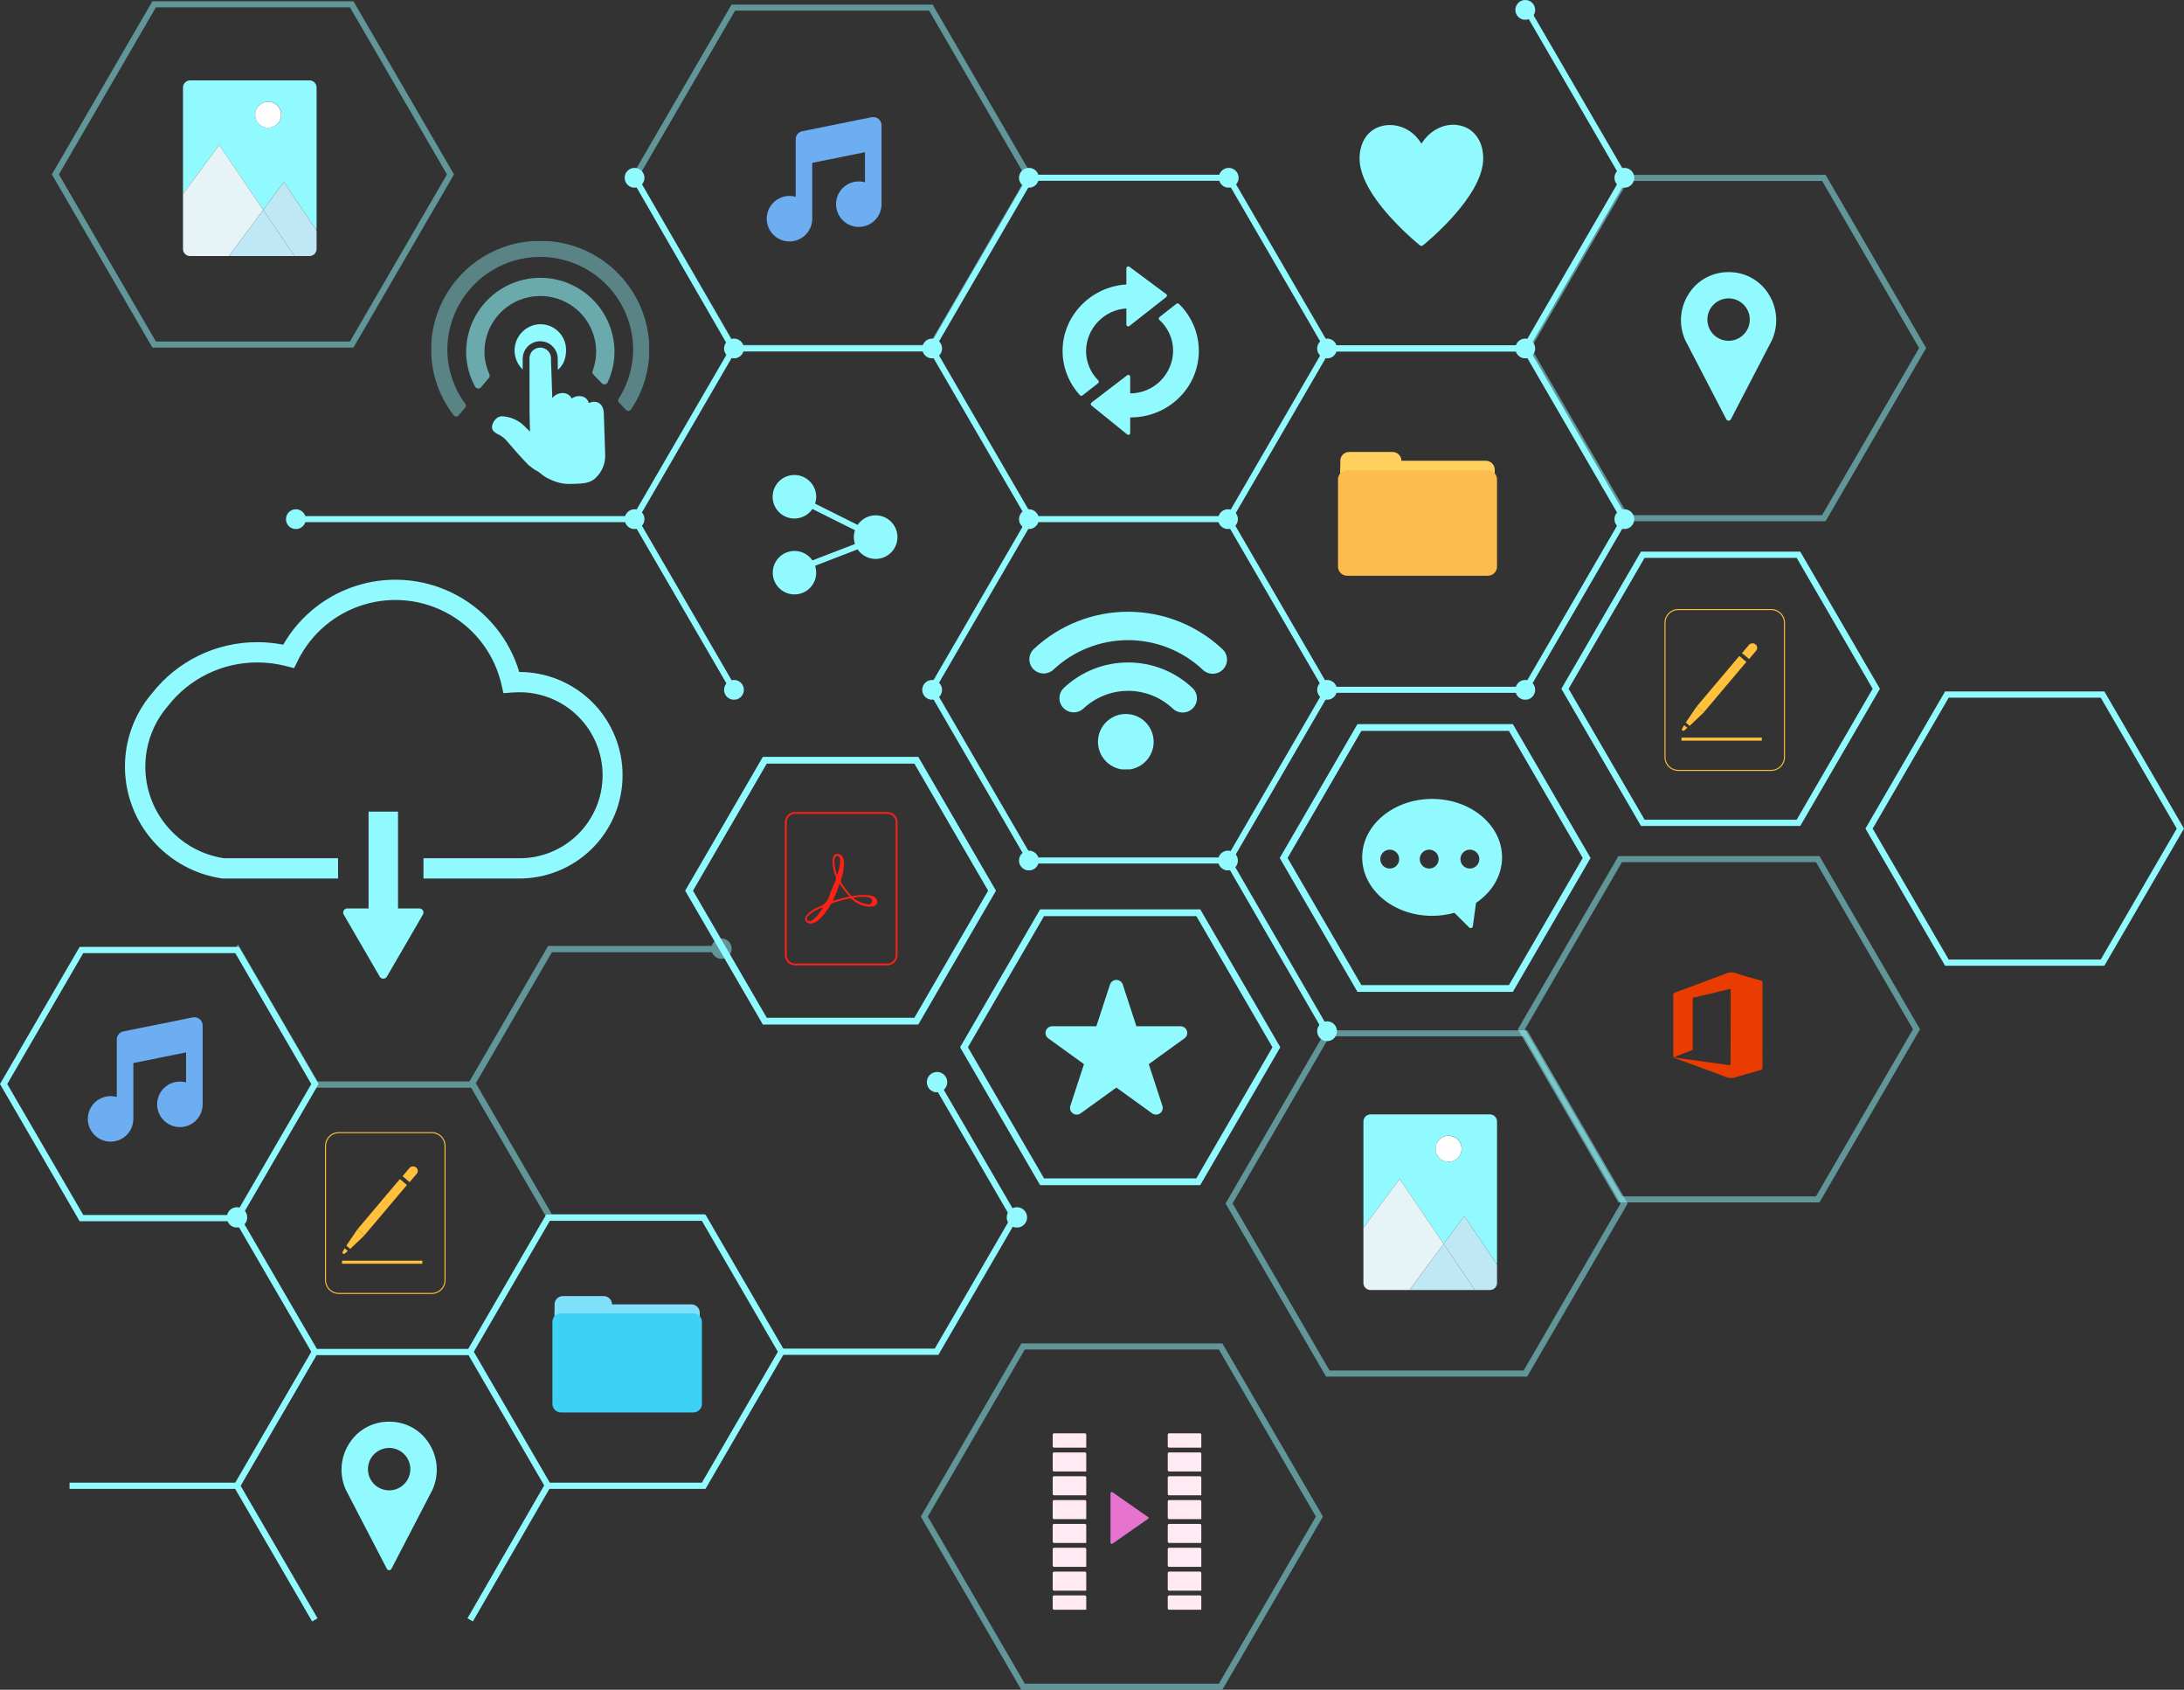 <svg xmlns="http://www.w3.org/2000/svg" xmlns:xlink="http://www.w3.org/1999/xlink" width="958" height="741" viewBox="0 0 958 741">
  <rect x="0" y="0" width="958" height="741" fill="#333333" stroke="none"/>
  <defs>
    <clipPath id="clip-path">
      <rect id="crop" width="958" height="741" fill="none"/>
    </clipPath>
    <clipPath id="clip-path-4">
      <rect id="Rectangle_6683" data-name="Rectangle 6683" width="584.27" height="450.43" transform="translate(129.79 2.43)" fill="none"/>
    </clipPath>
    <clipPath id="clip-path-5">
      <path id="Path_17197" data-name="Path 17197" d="M582.116,154.119h87.707l44.237-76.177L670.207,2.43l-2.313,1.328,43.081,74.184-42.7,73.523H582.116Z" fill="none"/>
    </clipPath>
    <linearGradient id="linear-gradient" x1="-2.721" y1="3.814" x2="-2.708" y2="3.814" gradientUnits="objectBoundingBox">
      <stop offset="0" stop-color="#73a5d6"/>
      <stop offset="0.954" stop-color="#8ff6fc"/>
      <stop offset="0.999" stop-color="#90faff"/>
      <stop offset="1" stop-color="#90faff"/>
    </linearGradient>
    <clipPath id="clip-path-6">
      <rect id="Rectangle_6674" data-name="Rectangle 6674" width="2.67" height="86.431" transform="translate(537.464 378.025) rotate(-30.045)" fill="none"/>
    </clipPath>
    <linearGradient id="linear-gradient-2" x1="-5.974" y1="4.291" x2="-5.943" y2="4.291" xlink:href="#linear-gradient"/>
    <clipPath id="clip-path-7">
      <path id="Path_17198" data-name="Path 17198" d="M407.026,152.794l44.237-76.177h88.477l44.24,76.177-44.24,76.177H451.263Zm173.866,0L538.2,79.271H452.8l-42.695,73.523L452.8,226.316H538.2Z" fill="none"/>
    </clipPath>
    <linearGradient id="linear-gradient-3" x1="-1.622" y1="3.034" x2="-1.611" y2="3.034" xlink:href="#linear-gradient"/>
    <clipPath id="clip-path-8">
      <path id="Path_17199" data-name="Path 17199" d="M451.263,378.672h88.477l43.851-75.515-2.313-1.326L538.2,376.016H452.8l-42.695-73.523,43.084-74.184-2.315-1.331-43.851,75.515Z" fill="none"/>
    </clipPath>
    <linearGradient id="linear-gradient-4" x1="-1.628" y1="2.394" x2="-1.617" y2="2.394" xlink:href="#linear-gradient"/>
    <clipPath id="clip-path-9">
      <path id="Path_17200" data-name="Path 17200" d="M581.346,303.821h88.477l44.237-76.177-44.237-76.179H582.116v2.654h86.162l42.7,73.525-42.7,73.523H582.886l-43.081-74.19-2.313,1.331Z" fill="none"/>
    </clipPath>
    <linearGradient id="linear-gradient-5" x1="-2.183" y1="2.714" x2="-2.172" y2="2.714" xlink:href="#linear-gradient"/>
    <clipPath id="clip-path-10">
      <path id="Path_17201" data-name="Path 17201" d="M320.658,303.157l2.313-1.326-43.081-74.187,42.7-73.525h86.162v-2.654h-87.7L276.8,227.645Z" fill="none"/>
    </clipPath>
    <linearGradient id="linear-gradient-6" x1="-1.204" y1="3.068" x2="-1.19" y2="3.068" xlink:href="#linear-gradient"/>
    <clipPath id="clip-path-11">
      <rect id="Rectangle_6680" data-name="Rectangle 6680" width="2.669" height="86.428" transform="translate(277.213 78.594) rotate(-29.966)" fill="none"/>
    </clipPath>
    <linearGradient id="linear-gradient-7" x1="-2.967" y1="7.771" x2="-2.936" y2="7.771" xlink:href="#linear-gradient"/>
    <clipPath id="clip-path-12">
      <rect id="Rectangle_6682" data-name="Rectangle 6682" width="148.557" height="2.654" transform="translate(129.79 226.316)" fill="none"/>
    </clipPath>
    <linearGradient id="linear-gradient-8" x1="-1.408" y1="5.329" x2="-1.383" y2="5.329" xlink:href="#linear-gradient"/>
    <clipPath id="clip-path-13">
      <rect id="Rectangle_6705" data-name="Rectangle 6705" width="591.407" height="456.511" transform="translate(125.451)" fill="none"/>
    </clipPath>
    <clipPath id="clip-path-14">
      <path id="Path_17202" data-name="Path 17202" d="M577.775,302.493a4.341,4.341,0,1,0,4.341-4.316,4.329,4.329,0,0,0-4.341,4.316" fill="none"/>
    </clipPath>
    <linearGradient id="linear-gradient-9" x1="-66.551" y1="51.305" x2="-66.242" y2="51.305" xlink:href="#linear-gradient"/>
    <clipPath id="clip-path-15">
      <path id="Path_17203" data-name="Path 17203" d="M664.71,302.493a4.341,4.341,0,1,0,4.344-4.316,4.329,4.329,0,0,0-4.344,4.316" fill="none"/>
    </clipPath>
    <linearGradient id="linear-gradient-10" x1="-76.565" y1="51.305" x2="-76.256" y2="51.305" xlink:href="#linear-gradient"/>
    <clipPath id="clip-path-16">
      <path id="Path_17204" data-name="Path 17204" d="M577.775,452.193a4.341,4.341,0,1,0,4.341-4.316,4.331,4.331,0,0,0-4.341,4.316" fill="none"/>
    </clipPath>
    <linearGradient id="linear-gradient-11" x1="-66.551" y1="33.95" x2="-66.242" y2="33.95" xlink:href="#linear-gradient"/>
    <clipPath id="clip-path-17">
      <path id="Path_17205" data-name="Path 17205" d="M534.308,227.645a4.341,4.341,0,1,0,4.341-4.318,4.328,4.328,0,0,0-4.341,4.318" fill="none"/>
    </clipPath>
    <linearGradient id="linear-gradient-12" x1="-61.545" y1="59.977" x2="-61.236" y2="59.977" xlink:href="#linear-gradient"/>
    <clipPath id="clip-path-18">
      <path id="Path_17206" data-name="Path 17206" d="M534.308,377.342a4.341,4.341,0,1,0,4.341-4.313,4.329,4.329,0,0,0-4.341,4.313" fill="none"/>
    </clipPath>
    <linearGradient id="linear-gradient-13" x1="-61.545" y1="42.633" x2="-61.236" y2="42.633" xlink:href="#linear-gradient"/>
    <clipPath id="clip-path-19">
      <path id="Path_17207" data-name="Path 17207" d="M446.987,227.645a4.341,4.341,0,1,0,4.344-4.318,4.329,4.329,0,0,0-4.344,4.318" fill="none"/>
    </clipPath>
    <linearGradient id="linear-gradient-14" x1="-51.487" y1="59.977" x2="-51.177" y2="59.977" xlink:href="#linear-gradient"/>
    <clipPath id="clip-path-20">
      <path id="Path_17208" data-name="Path 17208" d="M446.987,77.942a4.341,4.341,0,1,0,4.344-4.316,4.329,4.329,0,0,0-4.344,4.316" fill="none"/>
    </clipPath>
    <linearGradient id="linear-gradient-15" x1="-51.487" y1="77.32" x2="-51.177" y2="77.32" xlink:href="#linear-gradient"/>
    <clipPath id="clip-path-21">
      <path id="Path_17209" data-name="Path 17209" d="M534.627,77.942a4.341,4.341,0,1,0,4.341-4.316,4.329,4.329,0,0,0-4.341,4.316" fill="none"/>
    </clipPath>
    <linearGradient id="linear-gradient-16" x1="-61.581" y1="77.321" x2="-61.272" y2="77.321" xlink:href="#linear-gradient"/>
    <clipPath id="clip-path-22">
      <path id="Path_17210" data-name="Path 17210" d="M274.006,227.645a4.341,4.341,0,1,0,4.341-4.318,4.328,4.328,0,0,0-4.341,4.318" fill="none"/>
    </clipPath>
    <linearGradient id="linear-gradient-17" x1="-31.561" y1="59.977" x2="-31.252" y2="59.977" xlink:href="#linear-gradient"/>
    <clipPath id="clip-path-23">
      <path id="Path_17211" data-name="Path 17211" d="M125.449,227.645a4.341,4.341,0,1,0,4.341-4.318,4.326,4.326,0,0,0-4.341,4.318" fill="none"/>
    </clipPath>
    <linearGradient id="linear-gradient-18" x1="-14.45" y1="59.977" x2="-14.141" y2="59.977" xlink:href="#linear-gradient"/>
    <clipPath id="clip-path-24">
      <path id="Path_17212" data-name="Path 17212" d="M708.177,227.645a4.341,4.341,0,1,0,4.344-4.318,4.329,4.329,0,0,0-4.344,4.318" fill="none"/>
    </clipPath>
    <linearGradient id="linear-gradient-19" x1="-81.571" y1="59.977" x2="-81.262" y2="59.977" xlink:href="#linear-gradient"/>
    <clipPath id="clip-path-25">
      <path id="Path_17213" data-name="Path 17213" d="M577.775,152.794a4.341,4.341,0,1,0,4.341-4.316,4.33,4.33,0,0,0-4.341,4.316" fill="none"/>
    </clipPath>
    <linearGradient id="linear-gradient-20" x1="-66.551" y1="68.649" x2="-66.242" y2="68.649" xlink:href="#linear-gradient"/>
    <clipPath id="clip-path-26">
      <path id="Path_17214" data-name="Path 17214" d="M664.71,152.794a4.341,4.341,0,1,0,4.344-4.316,4.331,4.331,0,0,0-4.344,4.316" fill="none"/>
    </clipPath>
    <linearGradient id="linear-gradient-21" x1="-76.565" y1="68.648" x2="-76.256" y2="68.648" xlink:href="#linear-gradient"/>
    <clipPath id="clip-path-27">
      <path id="Path_17215" data-name="Path 17215" d="M317.61,152.794a4.341,4.341,0,1,0,4.341-4.316,4.329,4.329,0,0,0-4.341,4.316" fill="none"/>
    </clipPath>
    <linearGradient id="linear-gradient-22" x1="-36.584" y1="68.648" x2="-36.275" y2="68.648" xlink:href="#linear-gradient"/>
    <clipPath id="clip-path-28">
      <path id="Path_17216" data-name="Path 17216" d="M274.006,77.942a4.341,4.341,0,1,0,4.341-4.316,4.329,4.329,0,0,0-4.341,4.316" fill="none"/>
    </clipPath>
    <linearGradient id="linear-gradient-23" x1="-31.561" y1="77.321" x2="-31.252" y2="77.321" xlink:href="#linear-gradient"/>
    <clipPath id="clip-path-29">
      <path id="Path_17217" data-name="Path 17217" d="M404.545,152.794a4.341,4.341,0,1,0,4.341-4.316,4.329,4.329,0,0,0-4.341,4.316" fill="none"/>
    </clipPath>
    <linearGradient id="linear-gradient-24" x1="-46.597" y1="68.649" x2="-46.288" y2="68.649" xlink:href="#linear-gradient"/>
    <clipPath id="clip-path-30">
      <path id="Path_17218" data-name="Path 17218" d="M446.987,377.342a4.341,4.341,0,1,0,4.344-4.313,4.33,4.33,0,0,0-4.344,4.313" fill="none"/>
    </clipPath>
    <linearGradient id="linear-gradient-25" x1="-51.487" y1="42.633" x2="-51.177" y2="42.633" xlink:href="#linear-gradient"/>
    <clipPath id="clip-path-31">
      <path id="Path_17219" data-name="Path 17219" d="M404.545,302.493a4.341,4.341,0,1,0,4.341-4.316,4.327,4.327,0,0,0-4.341,4.316" fill="none"/>
    </clipPath>
    <linearGradient id="linear-gradient-26" x1="-46.597" y1="51.304" x2="-46.288" y2="51.304" xlink:href="#linear-gradient"/>
    <clipPath id="clip-path-32">
      <path id="Path_17220" data-name="Path 17220" d="M317.61,302.493a4.341,4.341,0,1,0,4.341-4.316,4.327,4.327,0,0,0-4.341,4.316" fill="none"/>
    </clipPath>
    <linearGradient id="linear-gradient-27" x1="-36.584" y1="51.305" x2="-36.275" y2="51.305" xlink:href="#linear-gradient"/>
    <clipPath id="clip-path-33">
      <path id="Path_17221" data-name="Path 17221" d="M708.177,77.942a4.341,4.341,0,1,0,4.344-4.316,4.329,4.329,0,0,0-4.344,4.316" fill="none"/>
    </clipPath>
    <linearGradient id="linear-gradient-28" x1="-81.571" y1="77.321" x2="-81.262" y2="77.321" xlink:href="#linear-gradient"/>
    <clipPath id="clip-path-34">
      <path id="Path_17222" data-name="Path 17222" d="M664.71,4.316A4.341,4.341,0,1,0,669.053,0a4.331,4.331,0,0,0-4.344,4.316" fill="none"/>
    </clipPath>
    <linearGradient id="linear-gradient-29" x1="-76.565" y1="85.851" x2="-76.256" y2="85.851" xlink:href="#linear-gradient"/>
    <clipPath id="clip-path-35">
      <rect id="Rectangle_6707" data-name="Rectangle 6707" width="176.386" height="151.865" transform="translate(276.807 2.011)" fill="none"/>
    </clipPath>
    <clipPath id="clip-path-36">
      <path id="Path_17223" data-name="Path 17223" d="M276.8,77.942,320.9,2.008h88.19l44.1,75.934-44.1,75.934H320.9Zm173.311,0L407.557,4.657H322.439l-42.56,73.285,42.56,73.285h85.118Z" fill="none"/>
    </clipPath>
    <linearGradient id="linear-gradient-30" x1="-1.569" y1="4.866" x2="-1.554" y2="4.866" xlink:href="#linear-gradient"/>
    <clipPath id="clip-path-37">
      <rect id="Rectangle_6709" data-name="Rectangle 6709" width="176.386" height="151.868" transform="translate(668.501 76.691)" fill="none"/>
    </clipPath>
    <clipPath id="clip-path-38">
      <path id="Path_17224" data-name="Path 17224" d="M668.5,152.626l44.1-75.934h88.19l44.1,75.934-44.1,75.934H712.6Zm173.311,0L799.251,79.34H714.133l-42.56,73.285,42.56,73.285h85.118Z" fill="none"/>
    </clipPath>
    <linearGradient id="linear-gradient-31" x1="-3.79" y1="4.374" x2="-3.775" y2="4.374" xlink:href="#linear-gradient"/>
    <clipPath id="clip-path-39">
      <rect id="Rectangle_6711" data-name="Rectangle 6711" width="176.386" height="151.868" transform="translate(665.818 375.424)" fill="none"/>
    </clipPath>
    <clipPath id="clip-path-40">
      <path id="Path_17225" data-name="Path 17225" d="M665.815,451.358l44.1-75.934H798.1l44.1,75.934-44.1,75.934h-88.19Zm173.311,0-42.558-73.285H711.45l-42.56,73.285,42.56,73.285h85.118Z" fill="none"/>
    </clipPath>
    <linearGradient id="linear-gradient-32" x1="-3.775" y1="2.407" x2="-3.76" y2="2.407" xlink:href="#linear-gradient"/>
    <clipPath id="clip-path-41">
      <rect id="Rectangle_6713" data-name="Rectangle 6713" width="176.386" height="151.867" transform="translate(537.584 451.806)" fill="none"/>
    </clipPath>
    <clipPath id="clip-path-42">
      <path id="Path_17226" data-name="Path 17226" d="M537.586,527.74l44.092-75.934h88.193l44.1,75.934-44.1,75.934H581.679Zm173.308,0-42.558-73.291H583.216L540.658,527.74l42.558,73.283h85.121Z" fill="none"/>
    </clipPath>
    <linearGradient id="linear-gradient-33" x1="-3.048" y1="1.904" x2="-3.033" y2="1.904" xlink:href="#linear-gradient"/>
    <clipPath id="clip-path-43">
      <rect id="Rectangle_6715" data-name="Rectangle 6715" width="176.383" height="151.863" transform="translate(22.757 0.56)" fill="none"/>
    </clipPath>
    <clipPath id="clip-path-44">
      <path id="Path_17227" data-name="Path 17227" d="M22.756,76.489,66.854.557h88.19l44.1,75.931-44.1,75.934H66.854Zm173.311,0L153.5,3.206H68.388L25.83,76.489l42.558,73.288H153.5Z" fill="none"/>
    </clipPath>
    <linearGradient id="linear-gradient-34" x1="-0.129" y1="4.876" x2="-0.114" y2="4.876" xlink:href="#linear-gradient"/>
    <clipPath id="clip-path-45">
      <rect id="Rectangle_6717" data-name="Rectangle 6717" width="139.735" height="120.309" transform="translate(0 415.23)" fill="none"/>
    </clipPath>
    <clipPath id="clip-path-46">
      <path id="Path_17228" data-name="Path 17228" d="M0,475.384,34.933,415.23H104.8l34.936,60.155L104.8,535.539H34.933Zm136.556,0-33.345-57.418H36.521L3.176,475.384,36.521,532.8h66.69Z" fill="none"/>
    </clipPath>
    <linearGradient id="linear-gradient-35" x1="0.121" y1="1.949" x2="0.136" y2="1.949" xlink:href="#linear-gradient"/>
    <clipPath id="clip-path-47">
      <rect id="Rectangle_6719" data-name="Rectangle 6719" width="139.735" height="120.309" transform="translate(818.265 303.205)" fill="none"/>
    </clipPath>
    <clipPath id="clip-path-48">
      <path id="Path_17229" data-name="Path 17229" d="M818.265,363.36,853.2,303.205h69.866L958,363.36l-34.936,60.155H853.2Zm136.556,0-33.345-57.418h-66.69L821.441,363.36l33.345,57.421h66.69Z" fill="none"/>
    </clipPath>
    <linearGradient id="linear-gradient-36" x1="-4.317" y1="2.56" x2="-4.302" y2="2.56" xlink:href="#linear-gradient"/>
    <clipPath id="clip-path-49">
      <path id="Path_17230" data-name="Path 17230" d="M342.547,594.149h69.072l34.933-60.155-34.533-59.469-2.385,1.366,33.742,58.1-33.345,57.418H342.547Z" fill="none"/>
    </clipPath>
    <linearGradient id="linear-gradient-37" x1="-3.294" y1="2.228" x2="-3.268" y2="2.228" xlink:href="#linear-gradient"/>
    <clipPath id="clip-path-50">
      <path id="Path_17231" data-name="Path 17231" d="M204.655,592.783l34.933-60.154h69.866l34.936,60.154-34.936,60.152H239.588Zm136.556,0-33.342-57.421H241.176l-33.345,57.421L241.176,650.2h66.693Z" fill="none"/>
    </clipPath>
    <linearGradient id="linear-gradient-38" x1="-1.465" y1="1.732" x2="-1.445" y2="1.732" xlink:href="#linear-gradient"/>
    <clipPath id="clip-path-51">
      <path id="Path_17232" data-name="Path 17232" d="M684.882,302.053,719.815,241.9h69.866l34.936,60.155L789.682,362.2H719.815Zm136.556,0L788.1,244.632H721.4l-33.345,57.421L721.4,359.471H788.1Z" fill="none"/>
    </clipPath>
    <linearGradient id="linear-gradient-39" x1="-4.901" y1="4.149" x2="-4.882" y2="4.149" xlink:href="#linear-gradient"/>
    <clipPath id="clip-path-52">
      <rect id="Rectangle_6725" data-name="Rectangle 6725" width="68.277" height="2.738" transform="translate(205.052 709.673) rotate(-60)" fill="none"/>
    </clipPath>
    <linearGradient id="linear-gradient-40" x1="-5.614" y1="1.498" x2="-5.541" y2="1.498" xlink:href="#linear-gradient"/>
    <clipPath id="clip-path-53">
      <path id="Path_17233" data-name="Path 17233" d="M136.918,711.041l2.382-1.368-33.742-58.1,34.177-58.786-2.385-1.371L102.382,651.57Z" fill="none"/>
    </clipPath>
    <linearGradient id="linear-gradient-41" x1="-2.741" y1="1.25" x2="-2.669" y2="1.25" xlink:href="#linear-gradient"/>
    <clipPath id="clip-path-54">
      <path id="Path_17234" data-name="Path 17234" d="M137.35,594.149l2.385-1.366-34.574-59.472-2.385,1.366Z" fill="none"/>
    </clipPath>
    <linearGradient id="linear-gradient-42" x1="-2.781" y1="3.414" x2="-2.708" y2="3.414" xlink:href="#linear-gradient"/>
    <clipPath id="clip-path-55">
      <rect id="Rectangle_6729" data-name="Rectangle 6729" width="73.467" height="2.734" transform="translate(30.504 650.201)" fill="none"/>
    </clipPath>
    <linearGradient id="linear-gradient-43" x1="-0.415" y1="33.212" x2="-0.379" y2="33.212" xlink:href="#linear-gradient"/>
    <clipPath id="clip-path-56">
      <rect id="Rectangle_6731" data-name="Rectangle 6731" width="67.071" height="2.734" transform="translate(138.874 591.522)" fill="none"/>
    </clipPath>
    <linearGradient id="linear-gradient-44" x1="-2.071" y1="54.675" x2="-2.031" y2="54.675" xlink:href="#linear-gradient"/>
    <clipPath id="clip-path-58">
      <rect id="Rectangle_6733" data-name="Rectangle 6733" width="140.465" height="120.944" transform="translate(421.135 398.773)" fill="none"/>
    </clipPath>
    <clipPath id="clip-path-59">
      <path id="Path_17235" data-name="Path 17235" d="M524.762,401.739l33.4,57.506-33.4,57.509H457.971l-33.393-57.509,33.393-57.506Zm-68.512-2.966-35.118,60.472,35.118,60.472h70.231L561.6,459.245l-35.118-60.472Z" fill="none"/>
    </clipPath>
    <linearGradient id="linear-gradient-45" x1="-2.998" y1="2.83" x2="-2.979" y2="2.83" xlink:href="#linear-gradient"/>
    <clipPath id="clip-path-60">
      <rect id="Rectangle_6735" data-name="Rectangle 6735" width="8.942" height="8.89" transform="translate(441.592 529.391)" fill="none"/>
    </clipPath>
    <clipPath id="clip-path-61">
      <path id="Path_17236" data-name="Path 17236" d="M441.589,533.835a4.471,4.471,0,1,0,4.47-4.444,4.459,4.459,0,0,0-4.47,4.444" fill="none"/>
    </clipPath>
    <linearGradient id="linear-gradient-46" x1="-49.385" y1="23.803" x2="-49.085" y2="23.803" xlink:href="#linear-gradient"/>
    <clipPath id="clip-path-62">
      <rect id="Rectangle_6737" data-name="Rectangle 6737" width="8.945" height="8.889" transform="translate(406.554 470.079)" fill="none"/>
    </clipPath>
    <clipPath id="clip-path-63">
      <path id="Path_17237" data-name="Path 17237" d="M406.554,474.526a4.472,4.472,0,1,0,4.472-4.446,4.459,4.459,0,0,0-4.472,4.446" fill="none"/>
    </clipPath>
    <linearGradient id="linear-gradient-47" x1="-45.453" y1="30.475" x2="-45.153" y2="30.475" xlink:href="#linear-gradient"/>
    <clipPath id="clip-path-64">
      <rect id="Rectangle_6739" data-name="Rectangle 6739" width="8.944" height="8.89" transform="translate(99.498 529.391)" fill="none"/>
    </clipPath>
    <clipPath id="clip-path-65">
      <path id="Path_17238" data-name="Path 17238" d="M99.5,533.835a4.472,4.472,0,1,0,4.472-4.444,4.462,4.462,0,0,0-4.472,4.444" fill="none"/>
    </clipPath>
    <linearGradient id="linear-gradient-48" x1="-11.124" y1="23.803" x2="-10.824" y2="23.803" xlink:href="#linear-gradient"/>
    <clipPath id="clip-path-66">
      <rect id="Rectangle_6741" data-name="Rectangle 6741" width="218.191" height="123.553" transform="translate(102.781 411.589)" fill="none"/>
    </clipPath>
    <clipPath id="clip-path-67">
      <path id="Path_17239" data-name="Path 17239" d="M104.368,414.091l1.591,2.734L139.3,474.245h66.631L232.087,429.2l6.6-11.357.622-1.07,1.13-1.944H312.2a4.453,4.453,0,1,1,.11,2.734H242.08l-33.372,57.469,33.315,57.373h66.69l.2-.339v3.073H240.436l-33.774-58.159H137.713l-34.933-60.157Z" fill="none"/>
    </clipPath>
    <linearGradient id="linear-gradient-49" x1="-0.471" y1="2.666" x2="-0.459" y2="2.666" xlink:href="#linear-gradient"/>
    <clipPath id="clip-path-68">
      <rect id="Rectangle_6743" data-name="Rectangle 6743" width="136.342" height="117.391" transform="translate(300.545 331.894)" fill="none"/>
    </clipPath>
    <clipPath id="clip-path-69">
      <path id="Path_17240" data-name="Path 17240" d="M401.078,334.855l32.363,55.732-32.363,55.735H336.35l-32.366-55.735,32.366-55.732Zm-66.451-2.961-34.085,58.693,34.085,58.7H402.8l34.085-58.7L402.8,331.894Z" fill="none"/>
    </clipPath>
    <linearGradient id="linear-gradient-50" x1="-2.204" y1="3.485" x2="-2.185" y2="3.485" xlink:href="#linear-gradient"/>
    <clipPath id="clip-path-70">
      <rect id="Rectangle_6745" data-name="Rectangle 6745" width="176.383" height="151.867" transform="translate(403.898 589.133)" fill="none"/>
    </clipPath>
    <clipPath id="clip-path-71">
      <path id="Path_17241" data-name="Path 17241" d="M403.9,665.066l44.1-75.934h88.193l44.1,75.934L536.186,741H447.993Zm173.311,0-42.56-73.285H449.528l-42.555,73.285,42.555,73.288h85.121Z" fill="none"/>
    </clipPath>
    <linearGradient id="linear-gradient-51" x1="-2.29" y1="1" x2="-2.275" y2="1" xlink:href="#linear-gradient"/>
    <clipPath id="clip-path-72">
      <rect id="Rectangle_6747" data-name="Rectangle 6747" width="136.344" height="117.391" transform="translate(561.348 317.555)" fill="none"/>
    </clipPath>
    <clipPath id="clip-path-73">
      <path id="Path_17242" data-name="Path 17242" d="M661.888,320.516l32.363,55.732-32.363,55.735H597.156L564.79,376.248l32.366-55.732Zm-66.454-2.961-34.085,58.693,34.085,58.7h68.173l34.085-58.7-34.085-58.693Z" fill="none"/>
    </clipPath>
    <linearGradient id="linear-gradient-52" x1="-4.117" y1="3.607" x2="-4.097" y2="3.607" xlink:href="#linear-gradient"/>
    <clipPath id="clip-path-74">
      <path id="Path_17243" data-name="Path 17243" d="M348.366,208.286a9.554,9.554,0,1,0,7.992,14.921l18.667,9.317a9.433,9.433,0,0,0-.5,3.062,9.53,9.53,0,0,0,.494,2.969l-18.656,7.2a9.536,9.536,0,1,0,1.17,2.353l18.654-7.2a9.56,9.56,0,1,0,.008-10.733l-18.67-9.317a9.437,9.437,0,0,0,.5-3.065,9.592,9.592,0,0,0-9.61-9.506h-.048" fill="none"/>
    </clipPath>
    <linearGradient id="linear-gradient-53" x1="-4.31" y1="7.189" x2="-4.274" y2="7.189" xlink:href="#linear-gradient"/>
    <clipPath id="clip-path-76">
      <rect id="Rectangle_6752" data-name="Rectangle 6752" width="59.76" height="73.867" transform="translate(466.094 116.834)" fill="none"/>
    </clipPath>
    <clipPath id="clip-path-77">
      <path id="Path_17244" data-name="Path 17244" d="M495.41,116.991a.85.85,0,0,0-1.339.677v7.068c-15.681.968-27.979,13.864-27.979,29.124a28.724,28.724,0,0,0,7.627,19.455.828.828,0,0,0,.585.264.779.779,0,0,0,.494-.168l6.908-5.388a.773.773,0,0,0,.3-.571.8.8,0,0,0-.231-.613,18.322,18.322,0,0,1-5.39-12.976,18.936,18.936,0,0,1,17.685-18.609v7.079a.8.8,0,0,0,.467.723.847.847,0,0,0,.872-.1L503.5,136.6a.831.831,0,0,0,.153-.1l3.1-2.465,4.81-3.777a.818.818,0,0,0,.319-.648.786.786,0,0,0-.319-.635Z" fill="none"/>
    </clipPath>
    <linearGradient id="linear-gradient-54" x1="-6.219" y1="8.735" x2="-6.182" y2="8.735" xlink:href="#linear-gradient"/>
    <clipPath id="clip-path-78">
      <path id="Path_17245" data-name="Path 17245" d="M515.982,133.24l-7.372,5.8a.821.821,0,0,0-.314.605.8.8,0,0,0,.255.621,18.285,18.285,0,0,1,6.036,13.595,18.883,18.883,0,0,1-18.828,18.66v-7.308a.819.819,0,0,0-.467-.733.832.832,0,0,0-.872.088l-7.888,6.044a.793.793,0,0,0-.359.253l-.038.045-7.372,5.657a.773.773,0,0,0-.3.616.807.807,0,0,0,.3.629l15.657,12.691a.885.885,0,0,0,.512.192.84.84,0,0,0,.36-.069.777.777,0,0,0,.467-.712v-6.868c16.451.125,30.1-12.845,30.1-29.185a28.7,28.7,0,0,0-8.717-20.573.882.882,0,0,0-1.156-.053" fill="none"/>
    </clipPath>
    <linearGradient id="linear-gradient-55" x1="-6.233" y1="8.311" x2="-6.197" y2="8.311" xlink:href="#linear-gradient"/>
    <clipPath id="clip-path-79">
      <rect id="Rectangle_6759" data-name="Rectangle 6759" width="95.726" height="106.623" transform="translate(189.114 105.599)" fill="none"/>
    </clipPath>
    <clipPath id="clip-path-80">
      <rect id="Rectangle_6754" data-name="Rectangle 6754" width="95.726" height="77.068" transform="translate(189.114 105.599)" fill="none"/>
    </clipPath>
    <clipPath id="clip-path-81">
      <path id="Path_17246" data-name="Path 17246" d="M271.519,176.545l3.112,3.222a1.38,1.38,0,0,0,2.127-.163,47.035,47.035,0,0,0,8.057-27.985,47.8,47.8,0,0,0-49.41-45.994,49.3,49.3,0,0,0-5.452.48,47.82,47.82,0,0,0-40.7,43.383,47.269,47.269,0,0,0,9.771,32.658,1.382,1.382,0,0,0,2.138.029l2.887-3.414a1.353,1.353,0,0,0,.043-1.691,40.125,40.125,0,0,1-7.866-23.744,40.754,40.754,0,0,1,81.478-1.472,40.177,40.177,0,0,1-6.342,23.01,1.354,1.354,0,0,0,.158,1.68" fill="none"/>
    </clipPath>
    <linearGradient id="linear-gradient-56" x1="-1.41" y1="5.346" x2="-1.388" y2="5.346" xlink:href="#linear-gradient"/>
    <clipPath id="clip-path-82">
      <rect id="Rectangle_6756" data-name="Rectangle 6756" width="65.084" height="48.571" transform="translate(204.466 121.811)" fill="none"/>
    </clipPath>
    <clipPath id="clip-path-83">
      <path id="Path_17247" data-name="Path 17247" d="M260.283,164.241,264,168.093a1.567,1.567,0,0,0,2.546-.427,31.662,31.662,0,0,0,2.981-14.566,32.542,32.542,0,0,0-65.048,2.126,31.768,31.768,0,0,0,3.936,14.339,1.569,1.569,0,0,0,2.573.261l3.453-4.086a1.532,1.532,0,0,0,.215-1.638,24.1,24.1,0,0,1-2.141-9.138,24.467,24.467,0,0,1,15.343-23.405,24.786,24.786,0,0,1,16.776-.547,24.478,24.478,0,0,1,16.856,22.349,24.185,24.185,0,0,1-1.529,9.261,1.546,1.546,0,0,0,.319,1.619" fill="none"/>
    </clipPath>
    <linearGradient id="linear-gradient-57" x1="-2.409" y1="7.849" x2="-2.376" y2="7.849" xlink:href="#linear-gradient"/>
    <clipPath id="clip-path-84">
      <path id="Path_17248" data-name="Path 17248" d="M265.295,194.429l-.437-13.286c-.03-.9-.33-3.924-2.919-4.748a4.558,4.558,0,0,0-3.378.264l-.231.021-.072.005a3.883,3.883,0,0,0-3.3-2.915,5.37,5.37,0,0,0-4.158.982,4.417,4.417,0,0,0-4.786-2.334,5.47,5.47,0,0,0-3.756,2.163l-.376-11.33c-.072-2.222-.22-4.454-.22-6.673a4.739,4.739,0,0,0-4.711-4.156,5.03,5.03,0,0,0-3.654,1.688,5.273,5.273,0,0,0-1.036,3.766l.008,5.433.021,15.057c-.094.467.19,10.925.19,10.925-.918-.872-1.945-1.87-2.863-2.825a14.981,14.981,0,0,0-8.566-3.868,4.223,4.223,0,0,0-3.015.635,6.415,6.415,0,0,0-.612.568c-1.266,1.326-2.187,3.427-1.221,4.913a5.183,5.183,0,0,0,1.846,1.5,12.674,12.674,0,0,1,3.866,2.7c2.114,2.513,7,8.119,9.983,11.1.612.352,1.924,1.568,2.533,1.867a22.232,22.232,0,0,1,3.914,2.71,19,19,0,0,0,2.844,1.579,18.8,18.8,0,0,0,9.559,2.035c4.04-.131,7.721-.008,10.356-2.473l.148,0,.064-.184a13.291,13.291,0,0,0,4.15-10c-.032-.95-.148-4.462-.172-5.124" fill="none"/>
    </clipPath>
    <linearGradient id="linear-gradient-58" x1="-2.573" y1="7.683" x2="-2.539" y2="7.683" xlink:href="#linear-gradient"/>
    <clipPath id="clip-path-85">
      <path id="Path_17249" data-name="Path 17249" d="M236.637,142.175a11.529,11.529,0,0,0-7.359,19.847v-4.732a7.588,7.588,0,0,1,1.693-4.782,7.7,7.7,0,0,1,13.465,2.993,7.587,7.587,0,0,1,.22,1.79l.03,4.924c2.557-2.131,3.734-5.468,3.611-9.183a11.271,11.271,0,0,0-11.66-10.856" fill="none"/>
    </clipPath>
    <linearGradient id="linear-gradient-59" x1="-7.245" y1="19.861" x2="-7.157" y2="19.861" xlink:href="#linear-gradient"/>
    <clipPath id="clip-path-86">
      <rect id="Rectangle_6761" data-name="Rectangle 6761" width="54.255" height="53.145" transform="translate(596.359 54.703)" fill="none"/>
    </clipPath>
    <clipPath id="clip-path-87">
      <path id="Path_17250" data-name="Path 17250" d="M596.359,69.45c0,7.092,4.478,15.686,13.312,25.547a125.483,125.483,0,0,0,13.175,12.627,1.025,1.025,0,0,0,1.282,0c1.081-.864,26.482-21.4,26.482-38.171,0-7.418-3.85-12.931-10.053-14.387-6.334-1.488-13.135,1.7-17.055,7.951-4.29-7.1-11.56-9.079-16.942-7.858-7.523,1.7-10.2,8.5-10.2,14.294" fill="none"/>
    </clipPath>
    <linearGradient id="linear-gradient-60" x1="-7.601" y1="9.128" x2="-7.566" y2="9.128" xlink:href="#linear-gradient"/>
    <clipPath id="clip-path-88">
      <rect id="Rectangle_6763" data-name="Rectangle 6763" width="41.787" height="65.153" transform="translate(149.804 623.437)" fill="none"/>
    </clipPath>
    <clipPath id="clip-path-89">
      <path id="Path_17251" data-name="Path 17251" d="M151.741,653.4l17.943,34.549a1.123,1.123,0,0,0,2.028,0l17.935-34.538a21.288,21.288,0,0,0-1.2-20.02,20.414,20.414,0,0,0-16.6-9.925,22.1,22.1,0,0,0-2.3,0,20.418,20.418,0,0,0-16.6,9.925,21.292,21.292,0,0,0-1.207,20.01m9.656-9.093a9.3,9.3,0,1,1,9.3,9.25,9.286,9.286,0,0,1-9.3-9.25" fill="none"/>
    </clipPath>
    <linearGradient id="linear-gradient-61" x1="-1.707" y1="1.604" x2="-1.672" y2="1.604" xlink:href="#linear-gradient"/>
    <clipPath id="clip-path-90">
      <rect id="Rectangle_6765" data-name="Rectangle 6765" width="41.788" height="65.153" transform="translate(737.345 119.328)" fill="none"/>
    </clipPath>
    <clipPath id="clip-path-91">
      <path id="Path_17252" data-name="Path 17252" d="M739.282,149.291l17.943,34.549a1.123,1.123,0,0,0,2.028,0L777.188,149.3a21.288,21.288,0,0,0-1.2-20.02,20.414,20.414,0,0,0-16.6-9.925,22.088,22.088,0,0,0-2.3,0,20.418,20.418,0,0,0-16.6,9.925,21.292,21.292,0,0,0-1.207,20.01m9.656-9.093a9.3,9.3,0,1,1,9.3,9.25,9.286,9.286,0,0,1-9.3-9.25" fill="none"/>
    </clipPath>
    <linearGradient id="linear-gradient-62" x1="-9.304" y1="8.161" x2="-9.269" y2="8.161" xlink:href="#linear-gradient"/>
    <clipPath id="clip-path-92">
      <rect id="Rectangle_6768" data-name="Rectangle 6768" width="218.26" height="174.966" transform="translate(54.804 254.218)" fill="none"/>
    </clipPath>
    <clipPath id="clip-path-93">
      <path id="Path_17253" data-name="Path 17253" d="M97.5,385.253h50.789v-8.89h-50.1A40.627,40.627,0,0,1,64.369,329.11a40.521,40.521,0,0,1,9.162-19.367l.126-.149A49.577,49.577,0,0,1,112.915,290.5a50.171,50.171,0,0,1,12.556,1.59l3.541.915,1.6-3.267a47.743,47.743,0,0,1,89.363,10.477l.837,3.766,3.869-.293c1.081-.08,1.977-.117,2.822-.117a36.4,36.4,0,1,1,0,72.795H185.754v8.89h41.753a45.288,45.288,0,1,0,.268-90.575A56.724,56.724,0,0,0,124.242,282.7a59.427,59.427,0,0,0-11.327-1.091,58.481,58.481,0,0,0-46.252,22.445,49.38,49.38,0,0,0,.327,64.587A49.985,49.985,0,0,0,97.17,385.2Z" fill="none"/>
    </clipPath>
    <linearGradient id="linear-gradient-63" x1="-0.251" y1="3.715" x2="-0.239" y2="3.715" xlink:href="#linear-gradient"/>
    <clipPath id="clip-path-94">
      <path id="Path_17254" data-name="Path 17254" d="M152.326,398.367h9.347V355.913h12.918v42.455h9.35a1.8,1.8,0,0,1,1.567,2.7l-15.8,27.219a1.818,1.818,0,0,1-3.136,0l-15.807-27.219a1.8,1.8,0,0,1,1.567-2.7" fill="none"/>
    </clipPath>
    <linearGradient id="linear-gradient-64" x1="-4.152" y1="5.234" x2="-4.078" y2="5.234" xlink:href="#linear-gradient"/>
    <clipPath id="clip-path-95">
      <rect id="Rectangle_6770" data-name="Rectangle 6770" width="61.359" height="56.652" transform="translate(597.524 350.346)" fill="none"/>
    </clipPath>
    <clipPath id="clip-path-96">
      <path id="Path_17255" data-name="Path 17255" d="M628.2,350.346c-16.945,0-30.681,11.477-30.681,25.635s13.736,25.638,30.681,25.638a36.281,36.281,0,0,0,9.771-1.334l6.468,6.433a.957.957,0,0,0,1.623-.547l1.392-10.234c6.965-4.7,11.421-11.891,11.421-19.956,0-14.158-13.733-25.635-30.676-25.635m-18.616,30.532a4.138,4.138,0,1,1,4.164-4.134,4.148,4.148,0,0,1-4.164,4.134m17.3,0a4.138,4.138,0,1,1,4.161-4.134,4.148,4.148,0,0,1-4.161,4.134m17.846,0a4.138,4.138,0,1,1,4.166-4.134,4.148,4.148,0,0,1-4.166,4.134" fill="none"/>
    </clipPath>
    <linearGradient id="linear-gradient-65" x1="-6.99" y1="4.843" x2="-6.958" y2="4.843" xlink:href="#linear-gradient"/>
    <clipPath id="clip-path-97">
      <rect id="Rectangle_6774" data-name="Rectangle 6774" width="86.696" height="69.127" transform="translate(451.529 268.264)" fill="none"/>
    </clipPath>
    <clipPath id="clip-path-98">
      <path id="Path_17256" data-name="Path 17256" d="M494.835,290.509a40.96,40.96,0,0,1,28.253,11.218,6.2,6.2,0,0,1,.223,8.794,6.283,6.283,0,0,1-8.856.227,28.6,28.6,0,0,0-39.172-.067,6.3,6.3,0,0,1-8.856-.24,6.2,6.2,0,0,1,.252-8.8,40.974,40.974,0,0,1,28.156-11.128" fill="none"/>
    </clipPath>
    <linearGradient id="linear-gradient-66" x1="-7.926" y1="8.023" x2="-7.88" y2="8.023" xlink:href="#linear-gradient"/>
    <clipPath id="clip-path-99">
      <path id="Path_17257" data-name="Path 17257" d="M453.488,284.6a60.45,60.45,0,0,1,82.792.133,6.2,6.2,0,0,1,.223,8.794,6.29,6.29,0,0,1-8.856.227,47.871,47.871,0,0,0-65.563-.1,6.308,6.308,0,0,1-8.845-.253,6.2,6.2,0,0,1,.25-8.8" fill="none"/>
    </clipPath>
    <linearGradient id="linear-gradient-67" x1="-5.603" y1="6.193" x2="-5.57" y2="6.193" xlink:href="#linear-gradient"/>
    <clipPath id="clip-path-100">
      <path id="Path_17258" data-name="Path 17258" d="M481.617,325.245A12.215,12.215,0,1,0,493.832,313.1a12.2,12.2,0,0,0-12.215,12.141m12.215,2.883c.043,0,.083.021.083.04,0,.043-.166.043-.166,0,0-.019.04-.04.083-.04" fill="none"/>
    </clipPath>
    <linearGradient id="linear-gradient-68" x1="-13.794" y1="12.604" x2="-13.716" y2="12.604" xlink:href="#linear-gradient"/>
    <clipPath id="clip-path-101">
      <rect id="Rectangle_6776" data-name="Rectangle 6776" width="62.172" height="59.07" transform="translate(458.609 429.713)" fill="none"/>
    </clipPath>
    <clipPath id="clip-path-102">
      <path id="Path_17259" data-name="Path 17259" d="M458.754,452.062v0a2.935,2.935,0,0,1,2.8-2.024h19.357l5.977-18.3a2.955,2.955,0,0,1,5.607,0l5.98,18.3h19.357a2.929,2.929,0,0,1,1.733,5.3l-15.657,11.315,5.977,18.3a2.91,2.91,0,0,1-1.078,3.281,2.958,2.958,0,0,1-3.455-.008l-15.66-11.307-15.66,11.312a2.943,2.943,0,0,1-4.531-3.278l5.98-18.3-15.66-11.315a2.907,2.907,0,0,1-1.068-3.273" fill="none"/>
    </clipPath>
    <linearGradient id="linear-gradient-69" x1="-5.162" y1="3.78" x2="-5.131" y2="3.78" xlink:href="#linear-gradient"/>
    <clipPath id="clip-path-103">
      <rect id="Rectangle_6778" data-name="Rectangle 6778" width="50.5" height="54.553" transform="translate(38.393 446.093)" fill="none"/>
    </clipPath>
    <clipPath id="clip-path-104">
      <path id="Path_17260" data-name="Path 17260" d="M87.57,446.909a3.694,3.694,0,0,0-3.018-.755l-30.362,6.129a3.618,3.618,0,0,0-2.965,3.547v25.227a9.983,9.983,0,1,0,7.265,9.6V466.172l23.134-4.67V474.68a9.98,9.98,0,1,0,7.265,9.594V449.7a3.6,3.6,0,0,0-1.32-2.787" fill="none"/>
    </clipPath>
    <linearGradient id="linear-gradient-70" x1="-0.76" y1="5.395" x2="-0.707" y2="5.395" gradientUnits="objectBoundingBox">
      <stop offset="0" stop-color="#a595fb"/>
      <stop offset="0.001" stop-color="#a595fb"/>
      <stop offset="1" stop-color="#6daef2"/>
    </linearGradient>
    <clipPath id="clip-path-105">
      <rect id="Rectangle_6780" data-name="Rectangle 6780" width="50.499" height="54.553" transform="translate(336.189 51.339)" fill="none"/>
    </clipPath>
    <clipPath id="clip-path-106">
      <path id="Path_17261" data-name="Path 17261" d="M385.365,52.155a3.694,3.694,0,0,0-3.018-.755L351.985,57.53a3.618,3.618,0,0,0-2.965,3.547V86.3a9.983,9.983,0,1,0,7.265,9.6V71.418l23.134-4.67V79.927a9.98,9.98,0,1,0,7.265,9.594V54.943a3.6,3.6,0,0,0-1.32-2.787" fill="none"/>
    </clipPath>
    <linearGradient id="linear-gradient-71" x1="-6.657" y1="12.613" x2="-6.604" y2="12.613" xlink:href="#linear-gradient-70"/>
    <clipPath id="clip-path-107">
      <path id="Path_17262" data-name="Path 17262" d="M629.72,503.764a5.725,5.725,0,1,1,5.722,5.692,5.707,5.707,0,0,1-5.722-5.692m-28.532-15.07a3.12,3.12,0,0,0-3.128,3.113v46.658l15.9-21.447,16.972,25.053,2.31,3.414,9.052-12.211,11.6,17.118,2.774,4.1V491.807a3.12,3.12,0,0,0-3.128-3.113Z" fill="none"/>
    </clipPath>
    <linearGradient id="linear-gradient-72" x1="-6.61" y1="3" x2="-6.58" y2="3" xlink:href="#linear-gradient"/>
    <clipPath id="clip-path-109">
      <path id="Path_17267" data-name="Path 17267" d="M111.931,50.331a5.727,5.727,0,1,1,5.725,5.692,5.707,5.707,0,0,1-5.725-5.692M83.4,35.261a3.12,3.12,0,0,0-3.131,3.113V85.032l15.9-21.447,16.972,25.053,2.313,3.414L124.5,79.842,136.1,96.96l2.774,4.1V38.374a3.12,3.12,0,0,0-3.128-3.113Z" fill="none"/>
    </clipPath>
    <linearGradient id="linear-gradient-73" x1="-0.742" y1="8.169" x2="-0.711" y2="8.169" xlink:href="#linear-gradient"/>
  </defs>
  <g id="Vector_Smart_Object_copy" data-name="Vector Smart Object copy" clip-path="url(#clip-path)">
    <g id="Group_18616" data-name="Group 18616">
      <g id="Group_18615" data-name="Group 18615" clip-path="url(#clip-path)">
        <g id="Group_18469" data-name="Group 18469">
          <g id="Group_18468" data-name="Group 18468" clip-path="url(#clip-path)">
            <g id="Group_18387" data-name="Group 18387">
              <g id="Group_18386" data-name="Group 18386">
                <g id="Group_18385" data-name="Group 18385" clip-path="url(#clip-path-4)">
                  <g id="Group_18370" data-name="Group 18370">
                    <g id="Group_18369" data-name="Group 18369" clip-path="url(#clip-path-5)">
                      <rect id="Rectangle_6672" data-name="Rectangle 6672" width="201.186" height="200.017" transform="translate(505.828 78.275) rotate(-45)" fill="url(#linear-gradient)"/>
                    </g>
                  </g>
                  <g id="Group_18372" data-name="Group 18372">
                    <g id="Group_18371" data-name="Group 18371" clip-path="url(#clip-path-6)">
                      <rect id="Rectangle_6673" data-name="Rectangle 6673" width="86.553" height="86.05" transform="translate(499.18 414.77) rotate(-45)" fill="url(#linear-gradient-2)"/>
                    </g>
                  </g>
                  <g id="Group_18374" data-name="Group 18374">
                    <g id="Group_18373" data-name="Group 18373" clip-path="url(#clip-path-7)">
                      <rect id="Rectangle_6675" data-name="Rectangle 6675" width="233.485" height="232.129" transform="translate(330.404 152.794) rotate(-45)" fill="url(#linear-gradient-3)"/>
                    </g>
                  </g>
                  <g id="Group_18376" data-name="Group 18376">
                    <g id="Group_18375" data-name="Group 18375" clip-path="url(#clip-path-8)">
                      <rect id="Rectangle_6676" data-name="Rectangle 6676" width="232.742" height="231.39" transform="translate(330.736 302.825) rotate(-45)" fill="url(#linear-gradient-4)"/>
                    </g>
                  </g>
                  <g id="Group_18378" data-name="Group 18378">
                    <g id="Group_18377" data-name="Group 18377" clip-path="url(#clip-path-9)">
                      <rect id="Rectangle_6677" data-name="Rectangle 6677" width="233.214" height="231.859" transform="translate(460.869 227.643) rotate(-45)" fill="url(#linear-gradient-5)"/>
                    </g>
                  </g>
                  <g id="Group_18380" data-name="Group 18380">
                    <g id="Group_18379" data-name="Group 18379" clip-path="url(#clip-path-10)">
                      <rect id="Rectangle_6678" data-name="Rectangle 6678" width="201.188" height="200.019" transform="translate(200.515 227.311) rotate(-45)" fill="url(#linear-gradient-6)"/>
                    </g>
                  </g>
                  <g id="Group_18382" data-name="Group 18382">
                    <g id="Group_18381" data-name="Group 18381" clip-path="url(#clip-path-11)">
                      <rect id="Rectangle_6679" data-name="Rectangle 6679" width="86.549" height="86.046" transform="translate(238.881 115.368) rotate(-45)" fill="url(#linear-gradient-7)"/>
                    </g>
                  </g>
                  <g id="Group_18384" data-name="Group 18384">
                    <g id="Group_18383" data-name="Group 18383" clip-path="url(#clip-path-12)">
                      <rect id="Rectangle_6681" data-name="Rectangle 6681" width="106.933" height="106.312" transform="translate(128.455 227.643) rotate(-45)" fill="url(#linear-gradient-8)"/>
                    </g>
                  </g>
                </g>
              </g>
            </g>
            <g id="Group_18432" data-name="Group 18432">
              <g id="Group_18431" data-name="Group 18431">
                <g id="Group_18430" data-name="Group 18430" clip-path="url(#clip-path-13)">
                  <g id="Group_18389" data-name="Group 18389">
                    <g id="Group_18388" data-name="Group 18388" clip-path="url(#clip-path-14)">
                      <rect id="Rectangle_6684" data-name="Rectangle 6684" width="8.682" height="8.631" transform="translate(577.775 298.177)" fill="url(#linear-gradient-9)"/>
                    </g>
                  </g>
                  <g id="Group_18391" data-name="Group 18391">
                    <g id="Group_18390" data-name="Group 18390" clip-path="url(#clip-path-15)">
                      <rect id="Rectangle_6685" data-name="Rectangle 6685" width="8.682" height="8.631" transform="translate(664.71 298.177)" fill="url(#linear-gradient-10)"/>
                    </g>
                  </g>
                  <g id="Group_18393" data-name="Group 18393">
                    <g id="Group_18392" data-name="Group 18392" clip-path="url(#clip-path-16)">
                      <rect id="Rectangle_6686" data-name="Rectangle 6686" width="8.682" height="8.634" transform="translate(577.775 447.877)" fill="url(#linear-gradient-11)"/>
                    </g>
                  </g>
                  <g id="Group_18395" data-name="Group 18395">
                    <g id="Group_18394" data-name="Group 18394" clip-path="url(#clip-path-17)">
                      <rect id="Rectangle_6687" data-name="Rectangle 6687" width="8.682" height="8.631" transform="translate(534.308 223.326)" fill="url(#linear-gradient-12)"/>
                    </g>
                  </g>
                  <g id="Group_18397" data-name="Group 18397">
                    <g id="Group_18396" data-name="Group 18396" clip-path="url(#clip-path-18)">
                      <rect id="Rectangle_6688" data-name="Rectangle 6688" width="8.682" height="8.631" transform="translate(534.308 373.029)" fill="url(#linear-gradient-13)"/>
                    </g>
                  </g>
                  <g id="Group_18399" data-name="Group 18399">
                    <g id="Group_18398" data-name="Group 18398" clip-path="url(#clip-path-19)">
                      <rect id="Rectangle_6689" data-name="Rectangle 6689" width="8.682" height="8.631" transform="translate(446.987 223.326)" fill="url(#linear-gradient-14)"/>
                    </g>
                  </g>
                  <g id="Group_18401" data-name="Group 18401">
                    <g id="Group_18400" data-name="Group 18400" clip-path="url(#clip-path-20)">
                      <rect id="Rectangle_6690" data-name="Rectangle 6690" width="8.682" height="8.631" transform="translate(446.987 73.627)" fill="url(#linear-gradient-15)"/>
                    </g>
                  </g>
                  <g id="Group_18403" data-name="Group 18403">
                    <g id="Group_18402" data-name="Group 18402" clip-path="url(#clip-path-21)">
                      <rect id="Rectangle_6691" data-name="Rectangle 6691" width="8.682" height="8.631" transform="translate(534.627 73.627)" fill="url(#linear-gradient-16)"/>
                    </g>
                  </g>
                  <g id="Group_18405" data-name="Group 18405">
                    <g id="Group_18404" data-name="Group 18404" clip-path="url(#clip-path-22)">
                      <rect id="Rectangle_6692" data-name="Rectangle 6692" width="8.682" height="8.631" transform="translate(274.006 223.326)" fill="url(#linear-gradient-17)"/>
                    </g>
                  </g>
                  <g id="Group_18407" data-name="Group 18407">
                    <g id="Group_18406" data-name="Group 18406" clip-path="url(#clip-path-23)">
                      <rect id="Rectangle_6693" data-name="Rectangle 6693" width="8.682" height="8.631" transform="translate(125.449 223.326)" fill="url(#linear-gradient-18)"/>
                    </g>
                  </g>
                  <g id="Group_18409" data-name="Group 18409">
                    <g id="Group_18408" data-name="Group 18408" clip-path="url(#clip-path-24)">
                      <rect id="Rectangle_6694" data-name="Rectangle 6694" width="8.682" height="8.631" transform="translate(708.177 223.326)" fill="url(#linear-gradient-19)"/>
                    </g>
                  </g>
                  <g id="Group_18411" data-name="Group 18411">
                    <g id="Group_18410" data-name="Group 18410" clip-path="url(#clip-path-25)">
                      <rect id="Rectangle_6695" data-name="Rectangle 6695" width="8.682" height="8.631" transform="translate(577.775 148.478)" fill="url(#linear-gradient-20)"/>
                    </g>
                  </g>
                  <g id="Group_18413" data-name="Group 18413">
                    <g id="Group_18412" data-name="Group 18412" clip-path="url(#clip-path-26)">
                      <rect id="Rectangle_6696" data-name="Rectangle 6696" width="8.682" height="8.631" transform="translate(664.71 148.478)" fill="url(#linear-gradient-21)"/>
                    </g>
                  </g>
                  <g id="Group_18415" data-name="Group 18415">
                    <g id="Group_18414" data-name="Group 18414" clip-path="url(#clip-path-27)">
                      <rect id="Rectangle_6697" data-name="Rectangle 6697" width="8.682" height="8.631" transform="translate(317.61 148.478)" fill="url(#linear-gradient-22)"/>
                    </g>
                  </g>
                  <g id="Group_18417" data-name="Group 18417">
                    <g id="Group_18416" data-name="Group 18416" clip-path="url(#clip-path-28)">
                      <rect id="Rectangle_6698" data-name="Rectangle 6698" width="8.682" height="8.631" transform="translate(274.006 73.627)" fill="url(#linear-gradient-23)"/>
                    </g>
                  </g>
                  <g id="Group_18419" data-name="Group 18419">
                    <g id="Group_18418" data-name="Group 18418" clip-path="url(#clip-path-29)">
                      <rect id="Rectangle_6699" data-name="Rectangle 6699" width="8.682" height="8.631" transform="translate(404.545 148.478)" fill="url(#linear-gradient-24)"/>
                    </g>
                  </g>
                  <g id="Group_18421" data-name="Group 18421">
                    <g id="Group_18420" data-name="Group 18420" clip-path="url(#clip-path-30)">
                      <rect id="Rectangle_6700" data-name="Rectangle 6700" width="8.682" height="8.631" transform="translate(446.987 373.029)" fill="url(#linear-gradient-25)"/>
                    </g>
                  </g>
                  <g id="Group_18423" data-name="Group 18423">
                    <g id="Group_18422" data-name="Group 18422" clip-path="url(#clip-path-31)">
                      <rect id="Rectangle_6701" data-name="Rectangle 6701" width="8.682" height="8.631" transform="translate(404.545 298.177)" fill="url(#linear-gradient-26)"/>
                    </g>
                  </g>
                  <g id="Group_18425" data-name="Group 18425">
                    <g id="Group_18424" data-name="Group 18424" clip-path="url(#clip-path-32)">
                      <rect id="Rectangle_6702" data-name="Rectangle 6702" width="8.682" height="8.631" transform="translate(317.61 298.177)" fill="url(#linear-gradient-27)"/>
                    </g>
                  </g>
                  <g id="Group_18427" data-name="Group 18427">
                    <g id="Group_18426" data-name="Group 18426" clip-path="url(#clip-path-33)">
                      <rect id="Rectangle_6703" data-name="Rectangle 6703" width="8.682" height="8.631" transform="translate(708.177 73.627)" fill="url(#linear-gradient-28)"/>
                    </g>
                  </g>
                  <g id="Group_18429" data-name="Group 18429">
                    <g id="Group_18428" data-name="Group 18428" clip-path="url(#clip-path-34)">
                      <rect id="Rectangle_6704" data-name="Rectangle 6704" width="8.682" height="8.631" transform="translate(664.71)" fill="url(#linear-gradient-29)"/>
                    </g>
                  </g>
                </g>
              </g>
            </g>
            <g id="Group_18437" data-name="Group 18437" opacity="0.5">
              <g id="Group_18436" data-name="Group 18436">
                <g id="Group_18435" data-name="Group 18435" clip-path="url(#clip-path-35)">
                  <g id="Group_18434" data-name="Group 18434">
                    <g id="Group_18433" data-name="Group 18433" clip-path="url(#clip-path-36)">
                      <rect id="Rectangle_6706" data-name="Rectangle 6706" width="176.388" height="151.868" transform="translate(276.804 2.008)" fill="url(#linear-gradient-30)"/>
                    </g>
                  </g>
                </g>
              </g>
            </g>
            <g id="Group_18442" data-name="Group 18442" opacity="0.5">
              <g id="Group_18441" data-name="Group 18441">
                <g id="Group_18440" data-name="Group 18440" clip-path="url(#clip-path-37)">
                  <g id="Group_18439" data-name="Group 18439">
                    <g id="Group_18438" data-name="Group 18438" clip-path="url(#clip-path-38)">
                      <rect id="Rectangle_6708" data-name="Rectangle 6708" width="176.388" height="151.868" transform="translate(668.498 76.692)" fill="url(#linear-gradient-31)"/>
                    </g>
                  </g>
                </g>
              </g>
            </g>
            <g id="Group_18447" data-name="Group 18447" opacity="0.5">
              <g id="Group_18446" data-name="Group 18446">
                <g id="Group_18445" data-name="Group 18445" clip-path="url(#clip-path-39)">
                  <g id="Group_18444" data-name="Group 18444">
                    <g id="Group_18443" data-name="Group 18443" clip-path="url(#clip-path-40)">
                      <rect id="Rectangle_6710" data-name="Rectangle 6710" width="176.388" height="151.868" transform="translate(665.815 375.424)" fill="url(#linear-gradient-32)"/>
                    </g>
                  </g>
                </g>
              </g>
            </g>
            <g id="Group_18452" data-name="Group 18452" opacity="0.5">
              <g id="Group_18451" data-name="Group 18451">
                <g id="Group_18450" data-name="Group 18450" clip-path="url(#clip-path-41)">
                  <g id="Group_18449" data-name="Group 18449">
                    <g id="Group_18448" data-name="Group 18448" clip-path="url(#clip-path-42)">
                      <rect id="Rectangle_6712" data-name="Rectangle 6712" width="176.383" height="151.868" transform="translate(537.586 451.806)" fill="url(#linear-gradient-33)"/>
                    </g>
                  </g>
                </g>
              </g>
            </g>
            <g id="Group_18457" data-name="Group 18457" opacity="0.5">
              <g id="Group_18456" data-name="Group 18456">
                <g id="Group_18455" data-name="Group 18455" clip-path="url(#clip-path-43)">
                  <g id="Group_18454" data-name="Group 18454">
                    <g id="Group_18453" data-name="Group 18453" clip-path="url(#clip-path-44)">
                      <rect id="Rectangle_6714" data-name="Rectangle 6714" width="176.383" height="151.865" transform="translate(22.756 0.557)" fill="url(#linear-gradient-34)"/>
                    </g>
                  </g>
                </g>
              </g>
            </g>
            <g id="Group_18462" data-name="Group 18462">
              <g id="Group_18461" data-name="Group 18461">
                <g id="Group_18460" data-name="Group 18460" clip-path="url(#clip-path-45)">
                  <g id="Group_18459" data-name="Group 18459">
                    <g id="Group_18458" data-name="Group 18458" clip-path="url(#clip-path-46)">
                      <rect id="Rectangle_6716" data-name="Rectangle 6716" width="184.376" height="183.305" transform="translate(-60.506 475.384) rotate(-45)" fill="url(#linear-gradient-35)"/>
                    </g>
                  </g>
                </g>
              </g>
            </g>
            <g id="Group_18467" data-name="Group 18467">
              <g id="Group_18466" data-name="Group 18466">
                <g id="Group_18465" data-name="Group 18465" clip-path="url(#clip-path-47)">
                  <g id="Group_18464" data-name="Group 18464">
                    <g id="Group_18463" data-name="Group 18463" clip-path="url(#clip-path-48)">
                      <rect id="Rectangle_6718" data-name="Rectangle 6718" width="184.376" height="183.305" transform="translate(757.759 363.36) rotate(-45)" fill="url(#linear-gradient-36)"/>
                    </g>
                  </g>
                </g>
              </g>
            </g>
          </g>
        </g>
        <g id="Group_18471" data-name="Group 18471">
          <g id="Group_18470" data-name="Group 18470" clip-path="url(#clip-path-49)">
            <rect id="Rectangle_6721" data-name="Rectangle 6721" width="104.005" height="119.624" transform="translate(342.547 474.525)" fill="url(#linear-gradient-37)"/>
          </g>
        </g>
        <g id="Group_18473" data-name="Group 18473">
          <g id="Group_18472" data-name="Group 18472" clip-path="url(#clip-path-50)">
            <rect id="Rectangle_6722" data-name="Rectangle 6722" width="139.735" height="120.306" transform="translate(204.655 532.629)" fill="url(#linear-gradient-38)"/>
          </g>
        </g>
        <g id="Group_18475" data-name="Group 18475">
          <g id="Group_18474" data-name="Group 18474" clip-path="url(#clip-path-51)">
            <rect id="Rectangle_6723" data-name="Rectangle 6723" width="139.735" height="120.306" transform="translate(684.882 241.898)" fill="url(#linear-gradient-39)"/>
          </g>
        </g>
        <g id="Group_18477" data-name="Group 18477">
          <g id="Group_18476" data-name="Group 18476" clip-path="url(#clip-path-52)">
            <rect id="Rectangle_6724" data-name="Rectangle 6724" width="36.524" height="60.155" transform="translate(205.052 650.887)" fill="url(#linear-gradient-40)"/>
          </g>
        </g>
        <g id="Group_18479" data-name="Group 18479">
          <g id="Group_18478" data-name="Group 18478" clip-path="url(#clip-path-53)">
            <rect id="Rectangle_6726" data-name="Rectangle 6726" width="37.353" height="119.629" transform="translate(102.382 591.413)" fill="url(#linear-gradient-41)"/>
          </g>
        </g>
        <g id="Group_18481" data-name="Group 18481">
          <g id="Group_18480" data-name="Group 18480" clip-path="url(#clip-path-54)">
            <rect id="Rectangle_6727" data-name="Rectangle 6727" width="36.959" height="60.837" transform="translate(102.777 533.312)" fill="url(#linear-gradient-42)"/>
          </g>
        </g>
        <g id="Group_18483" data-name="Group 18483">
          <g id="Group_18482" data-name="Group 18482" clip-path="url(#clip-path-55)">
            <rect id="Rectangle_6728" data-name="Rectangle 6728" width="73.467" height="2.734" transform="translate(30.504 650.201)" fill="url(#linear-gradient-43)"/>
          </g>
        </g>
        <g id="Group_18485" data-name="Group 18485">
          <g id="Group_18484" data-name="Group 18484" clip-path="url(#clip-path-56)">
            <rect id="Rectangle_6730" data-name="Rectangle 6730" width="67.071" height="2.734" transform="translate(138.874 591.522)" fill="url(#linear-gradient-44)"/>
          </g>
        </g>
        <g id="Group_18527" data-name="Group 18527">
          <g id="Group_18526" data-name="Group 18526" clip-path="url(#clip-path)">
            <g id="Group_18490" data-name="Group 18490">
              <g id="Group_18489" data-name="Group 18489">
                <g id="Group_18488" data-name="Group 18488" clip-path="url(#clip-path-58)">
                  <g id="Group_18487" data-name="Group 18487">
                    <g id="Group_18486" data-name="Group 18486" clip-path="url(#clip-path-59)">
                      <rect id="Rectangle_6732" data-name="Rectangle 6732" width="140.468" height="120.944" transform="translate(421.133 398.773)" fill="url(#linear-gradient-45)"/>
                    </g>
                  </g>
                </g>
              </g>
            </g>
            <g id="Group_18495" data-name="Group 18495">
              <g id="Group_18494" data-name="Group 18494">
                <g id="Group_18493" data-name="Group 18493" clip-path="url(#clip-path-60)">
                  <g id="Group_18492" data-name="Group 18492">
                    <g id="Group_18491" data-name="Group 18491" clip-path="url(#clip-path-61)">
                      <rect id="Rectangle_6734" data-name="Rectangle 6734" width="8.942" height="8.89" transform="translate(441.589 529.391)" fill="url(#linear-gradient-46)"/>
                    </g>
                  </g>
                </g>
              </g>
            </g>
            <g id="Group_18500" data-name="Group 18500">
              <g id="Group_18499" data-name="Group 18499">
                <g id="Group_18498" data-name="Group 18498" clip-path="url(#clip-path-62)">
                  <g id="Group_18497" data-name="Group 18497">
                    <g id="Group_18496" data-name="Group 18496" clip-path="url(#clip-path-63)">
                      <rect id="Rectangle_6736" data-name="Rectangle 6736" width="8.945" height="8.89" transform="translate(406.554 470.079)" fill="url(#linear-gradient-47)"/>
                    </g>
                  </g>
                </g>
              </g>
            </g>
            <g id="Group_18505" data-name="Group 18505">
              <g id="Group_18504" data-name="Group 18504">
                <g id="Group_18503" data-name="Group 18503" clip-path="url(#clip-path-64)">
                  <g id="Group_18502" data-name="Group 18502">
                    <g id="Group_18501" data-name="Group 18501" clip-path="url(#clip-path-65)">
                      <rect id="Rectangle_6738" data-name="Rectangle 6738" width="8.945" height="8.89" transform="translate(99.498 529.391)" fill="url(#linear-gradient-48)"/>
                    </g>
                  </g>
                </g>
              </g>
            </g>
            <g id="Group_18510" data-name="Group 18510" opacity="0.5">
              <g id="Group_18509" data-name="Group 18509">
                <g id="Group_18508" data-name="Group 18508" clip-path="url(#clip-path-66)">
                  <g id="Group_18507" data-name="Group 18507">
                    <g id="Group_18506" data-name="Group 18506" clip-path="url(#clip-path-67)">
                      <rect id="Rectangle_6740" data-name="Rectangle 6740" width="218.19" height="123.552" transform="translate(102.779 411.589)" fill="url(#linear-gradient-49)"/>
                    </g>
                  </g>
                </g>
              </g>
            </g>
            <g id="Group_18515" data-name="Group 18515">
              <g id="Group_18514" data-name="Group 18514">
                <g id="Group_18513" data-name="Group 18513" clip-path="url(#clip-path-68)">
                  <g id="Group_18512" data-name="Group 18512">
                    <g id="Group_18511" data-name="Group 18511" clip-path="url(#clip-path-69)">
                      <rect id="Rectangle_6742" data-name="Rectangle 6742" width="136.342" height="117.391" transform="translate(300.542 331.894)" fill="url(#linear-gradient-50)"/>
                    </g>
                  </g>
                </g>
              </g>
            </g>
            <g id="Group_18520" data-name="Group 18520" opacity="0.5">
              <g id="Group_18519" data-name="Group 18519">
                <g id="Group_18518" data-name="Group 18518" clip-path="url(#clip-path-70)">
                  <g id="Group_18517" data-name="Group 18517">
                    <g id="Group_18516" data-name="Group 18516" clip-path="url(#clip-path-71)">
                      <rect id="Rectangle_6744" data-name="Rectangle 6744" width="176.386" height="151.868" transform="translate(403.898 589.132)" fill="url(#linear-gradient-51)"/>
                    </g>
                  </g>
                </g>
              </g>
            </g>
            <g id="Group_18525" data-name="Group 18525">
              <g id="Group_18524" data-name="Group 18524">
                <g id="Group_18523" data-name="Group 18523" clip-path="url(#clip-path-72)">
                  <g id="Group_18522" data-name="Group 18522">
                    <g id="Group_18521" data-name="Group 18521" clip-path="url(#clip-path-73)">
                      <rect id="Rectangle_6746" data-name="Rectangle 6746" width="136.344" height="117.391" transform="translate(561.348 317.555)" fill="url(#linear-gradient-52)"/>
                    </g>
                  </g>
                </g>
              </g>
            </g>
          </g>
        </g>
        <g id="Group_18529" data-name="Group 18529">
          <g id="Group_18528" data-name="Group 18528" clip-path="url(#clip-path-74)">
            <rect id="Rectangle_6749" data-name="Rectangle 6749" width="76.156" height="75.729" transform="translate(312.419 234.75) rotate(-45.281)" fill="url(#linear-gradient-53)"/>
          </g>
        </g>
        <g id="Group_18606" data-name="Group 18606">
          <g id="Group_18605" data-name="Group 18605" clip-path="url(#clip-path)">
            <g id="Group_18536" data-name="Group 18536">
              <g id="Group_18535" data-name="Group 18535">
                <g id="Group_18534" data-name="Group 18534" clip-path="url(#clip-path-76)">
                  <g id="Group_18531" data-name="Group 18531">
                    <g id="Group_18530" data-name="Group 18530" clip-path="url(#clip-path-77)">
                      <rect id="Rectangle_6750" data-name="Rectangle 6750" width="72.778" height="72.356" transform="translate(437.525 145.181) rotate(-45)" fill="url(#linear-gradient-54)"/>
                    </g>
                  </g>
                  <g id="Group_18533" data-name="Group 18533">
                    <g id="Group_18532" data-name="Group 18532" clip-path="url(#clip-path-78)">
                      <rect id="Rectangle_6751" data-name="Rectangle 6751" width="74.577" height="74.144" transform="translate(449.423 161.835) rotate(-45)" fill="url(#linear-gradient-55)"/>
                    </g>
                  </g>
                </g>
              </g>
            </g>
            <g id="Group_18553" data-name="Group 18553">
              <g id="Group_18552" data-name="Group 18552">
                <g id="Group_18551" data-name="Group 18551" clip-path="url(#clip-path-79)">
                  <g id="Group_18541" data-name="Group 18541" opacity="0.4">
                    <g id="Group_18540" data-name="Group 18540">
                      <g id="Group_18539" data-name="Group 18539" clip-path="url(#clip-path-80)">
                        <g id="Group_18538" data-name="Group 18538">
                          <g id="Group_18537" data-name="Group 18537" clip-path="url(#clip-path-81)">
                            <rect id="Rectangle_6753" data-name="Rectangle 6753" width="123.978" height="123.258" transform="translate(149.085 143.8) rotate(-45)" fill="url(#linear-gradient-56)"/>
                          </g>
                        </g>
                      </g>
                    </g>
                  </g>
                  <g id="Group_18546" data-name="Group 18546" opacity="0.6">
                    <g id="Group_18545" data-name="Group 18545">
                      <g id="Group_18544" data-name="Group 18544" clip-path="url(#clip-path-82)">
                        <g id="Group_18543" data-name="Group 18543">
                          <g id="Group_18542" data-name="Group 18542" clip-path="url(#clip-path-83)">
                            <rect id="Rectangle_6755" data-name="Rectangle 6755" width="81.427" height="80.954" transform="translate(179.264 146.096) rotate(-45)" fill="url(#linear-gradient-57)"/>
                          </g>
                        </g>
                      </g>
                    </g>
                  </g>
                  <g id="Group_18548" data-name="Group 18548">
                    <g id="Group_18547" data-name="Group 18547" clip-path="url(#clip-path-84)">
                      <rect id="Rectangle_6757" data-name="Rectangle 6757" width="78.227" height="77.772" transform="translate(185.102 182.384) rotate(-45)" fill="url(#linear-gradient-58)"/>
                    </g>
                  </g>
                  <g id="Group_18550" data-name="Group 18550">
                    <g id="Group_18549" data-name="Group 18549" clip-path="url(#clip-path-85)">
                      <rect id="Rectangle_6758" data-name="Rectangle 6758" width="30.596" height="30.418" transform="translate(215.331 152.093) rotate(-45)" fill="url(#linear-gradient-59)"/>
                    </g>
                  </g>
                </g>
              </g>
            </g>
            <g id="Group_18558" data-name="Group 18558">
              <g id="Group_18557" data-name="Group 18557">
                <g id="Group_18556" data-name="Group 18556" clip-path="url(#clip-path-86)">
                  <g id="Group_18555" data-name="Group 18555">
                    <g id="Group_18554" data-name="Group 18554" clip-path="url(#clip-path-87)">
                      <rect id="Rectangle_6760" data-name="Rectangle 6760" width="76.963" height="76.516" transform="translate(569.064 80.711) rotate(-45)" fill="url(#linear-gradient-60)"/>
                    </g>
                  </g>
                </g>
              </g>
            </g>
            <g id="Group_18563" data-name="Group 18563">
              <g id="Group_18562" data-name="Group 18562">
                <g id="Group_18561" data-name="Group 18561" clip-path="url(#clip-path-88)">
                  <g id="Group_18560" data-name="Group 18560">
                    <g id="Group_18559" data-name="Group 18559" clip-path="url(#clip-path-89)">
                      <rect id="Rectangle_6762" data-name="Rectangle 6762" width="77.341" height="76.892" transform="translate(116.01 656.009) rotate(-45)" fill="url(#linear-gradient-61)"/>
                    </g>
                  </g>
                </g>
              </g>
            </g>
            <g id="Group_18568" data-name="Group 18568">
              <g id="Group_18567" data-name="Group 18567">
                <g id="Group_18566" data-name="Group 18566" clip-path="url(#clip-path-90)">
                  <g id="Group_18565" data-name="Group 18565">
                    <g id="Group_18564" data-name="Group 18564" clip-path="url(#clip-path-91)">
                      <rect id="Rectangle_6764" data-name="Rectangle 6764" width="77.341" height="76.892" transform="translate(703.551 151.899) rotate(-45)" fill="url(#linear-gradient-62)"/>
                    </g>
                  </g>
                </g>
              </g>
            </g>
            <g id="Group_18575" data-name="Group 18575">
              <g id="Group_18574" data-name="Group 18574">
                <g id="Group_18573" data-name="Group 18573" clip-path="url(#clip-path-92)">
                  <g id="Group_18570" data-name="Group 18570">
                    <g id="Group_18569" data-name="Group 18569" clip-path="url(#clip-path-93)">
                      <rect id="Rectangle_6766" data-name="Rectangle 6766" width="218.262" height="131.034" transform="translate(54.802 254.218)" fill="url(#linear-gradient-63)"/>
                    </g>
                  </g>
                  <g id="Group_18572" data-name="Group 18572">
                    <g id="Group_18571" data-name="Group 18571" clip-path="url(#clip-path-94)">
                      <rect id="Rectangle_6767" data-name="Rectangle 6767" width="36.143" height="73.571" transform="translate(150.062 355.913)" fill="url(#linear-gradient-64)"/>
                    </g>
                  </g>
                </g>
              </g>
            </g>
            <g id="Group_18580" data-name="Group 18580">
              <g id="Group_18579" data-name="Group 18579">
                <g id="Group_18578" data-name="Group 18578" clip-path="url(#clip-path-95)">
                  <g id="Group_18577" data-name="Group 18577">
                    <g id="Group_18576" data-name="Group 18576" clip-path="url(#clip-path-96)">
                      <rect id="Rectangle_6769" data-name="Rectangle 6769" width="83.876" height="83.389" transform="matrix(0.707, -0.707, 0.707, 0.707, 568.892, 378.811)" fill="url(#linear-gradient-65)"/>
                    </g>
                  </g>
                </g>
              </g>
            </g>
            <g id="Group_18589" data-name="Group 18589">
              <g id="Group_18588" data-name="Group 18588">
                <g id="Group_18587" data-name="Group 18587" clip-path="url(#clip-path-97)">
                  <g id="Group_18582" data-name="Group 18582">
                    <g id="Group_18581" data-name="Group 18581" clip-path="url(#clip-path-98)">
                      <rect id="Rectangle_6771" data-name="Rectangle 6771" width="58.735" height="58.393" transform="translate(453.341 301.774) rotate(-45)" fill="url(#linear-gradient-66)"/>
                    </g>
                  </g>
                  <g id="Group_18584" data-name="Group 18584">
                    <g id="Group_18583" data-name="Group 18583" clip-path="url(#clip-path-99)">
                      <rect id="Rectangle_6772" data-name="Rectangle 6772" width="81.089" height="80.618" transform="translate(437.534 282.13) rotate(-45)" fill="url(#linear-gradient-67)"/>
                    </g>
                  </g>
                  <g id="Group_18586" data-name="Group 18586">
                    <g id="Group_18585" data-name="Group 18585" clip-path="url(#clip-path-100)">
                      <rect id="Rectangle_6773" data-name="Rectangle 6773" width="34.549" height="34.348" transform="translate(469.402 325.247) rotate(-45)" fill="url(#linear-gradient-68)"/>
                    </g>
                  </g>
                </g>
              </g>
            </g>
            <g id="Group_18594" data-name="Group 18594">
              <g id="Group_18593" data-name="Group 18593">
                <g id="Group_18592" data-name="Group 18592" clip-path="url(#clip-path-101)">
                  <g id="Group_18591" data-name="Group 18591">
                    <g id="Group_18590" data-name="Group 18590" clip-path="url(#clip-path-102)">
                      <rect id="Rectangle_6775" data-name="Rectangle 6775" width="86.489" height="85.881" transform="matrix(0.724, -0.69, 0.69, 0.724, 428.593, 457.885)" fill="url(#linear-gradient-69)"/>
                    </g>
                  </g>
                </g>
              </g>
            </g>
            <g id="Group_18599" data-name="Group 18599">
              <g id="Group_18598" data-name="Group 18598">
                <g id="Group_18597" data-name="Group 18597" clip-path="url(#clip-path-103)">
                  <g id="Group_18596" data-name="Group 18596">
                    <g id="Group_18595" data-name="Group 18595" clip-path="url(#clip-path-104)">
                      <rect id="Rectangle_6777" data-name="Rectangle 6777" width="50.499" height="54.689" transform="translate(38.391 445.957)" fill="url(#linear-gradient-70)"/>
                    </g>
                  </g>
                </g>
              </g>
            </g>
            <g id="Group_18604" data-name="Group 18604">
              <g id="Group_18603" data-name="Group 18603">
                <g id="Group_18602" data-name="Group 18602" clip-path="url(#clip-path-105)">
                  <g id="Group_18601" data-name="Group 18601">
                    <g id="Group_18600" data-name="Group 18600" clip-path="url(#clip-path-106)">
                      <rect id="Rectangle_6779" data-name="Rectangle 6779" width="50.499" height="54.689" transform="translate(336.186 51.203)" fill="url(#linear-gradient-71)"/>
                    </g>
                  </g>
                </g>
              </g>
            </g>
          </g>
        </g>
        <g id="Group_18608" data-name="Group 18608">
          <g id="Group_18607" data-name="Group 18607" clip-path="url(#clip-path-107)">
            <rect id="Rectangle_6782" data-name="Rectangle 6782" width="88.234" height="87.721" transform="translate(564.97 521.592) rotate(-45)" fill="url(#linear-gradient-72)"/>
          </g>
        </g>
        <g id="Group_18610" data-name="Group 18610">
          <g id="Group_18609" data-name="Group 18609" clip-path="url(#clip-path)">
            <path id="Path_17263" data-name="Path 17263" d="M601.191,565.708h17.06l11.724-15.819,3.265-4.406-2.31-3.411-16.972-25.053-15.9,21.447V562.6a3.12,3.12,0,0,0,3.131,3.113" fill="#e6f3f7"/>
            <path id="Path_17264" data-name="Path 17264" d="M642.292,533.274l-9.052,12.211,13.7,20.223h6.594a3.119,3.119,0,0,0,3.128-3.11V554.49l-2.774-4.1Z" fill="#bfe8f4"/>
            <path id="Path_17265" data-name="Path 17265" d="M629.975,549.89l-11.724,15.82h28.688l-13.7-20.226Z" fill="#bfe8f4"/>
            <path id="Path_17266" data-name="Path 17266" d="M635.443,509.456a5.693,5.693,0,1,0-5.725-5.692,5.711,5.711,0,0,0,5.725,5.692" fill="#fefefe"/>
          </g>
        </g>
        <g id="Group_18612" data-name="Group 18612">
          <g id="Group_18611" data-name="Group 18611" clip-path="url(#clip-path-109)">
            <rect id="Rectangle_6784" data-name="Rectangle 6784" width="88.234" height="87.721" transform="matrix(0.707, -0.707, 0.707, 0.707, 47.183, 68.159)" fill="url(#linear-gradient-73)"/>
          </g>
        </g>
        <g id="Group_18614" data-name="Group 18614">
          <g id="Group_18613" data-name="Group 18613" clip-path="url(#clip-path)">
            <path id="Path_17268" data-name="Path 17268" d="M83.4,112.275h17.06l11.724-15.819,3.265-4.406-2.31-3.411L96.172,63.585l-15.9,21.447v24.131a3.12,3.12,0,0,0,3.131,3.113" fill="#e6f3f7"/>
            <path id="Path_17269" data-name="Path 17269" d="M124.5,79.842l-9.052,12.211,13.7,20.223h6.594a3.119,3.119,0,0,0,3.128-3.11v-8.108l-2.774-4.1Z" fill="#bfe8f4"/>
            <path id="Path_17270" data-name="Path 17270" d="M112.188,96.457l-11.724,15.82h28.688l-13.7-20.226Z" fill="#bfe8f4"/>
            <path id="Path_17271" data-name="Path 17271" d="M117.656,56.023a5.693,5.693,0,1,0-5.725-5.692,5.711,5.711,0,0,0,5.725,5.692" fill="#fefefe"/>
            <path id="Path_17272" data-name="Path 17272" d="M651.722,246.948H591.847a3.915,3.915,0,0,1-3.928-3.9V205.957a3.914,3.914,0,0,1,3.928-3.9h59.875a3.914,3.914,0,0,1,3.928,3.9v37.085a3.915,3.915,0,0,1-3.928,3.9" fill="#ffd05f"/>
            <path id="Path_17273" data-name="Path 17273" d="M610.828,211.268H591.8a3.867,3.867,0,0,1-3.879-3.857V202.06A3.867,3.867,0,0,1,591.8,198.2h19.029a3.867,3.867,0,0,1,3.879,3.857v5.351a3.867,3.867,0,0,1-3.879,3.857" fill="#ffd05f"/>
            <path id="Path_17274" data-name="Path 17274" d="M652.621,252.474h-61.67a4.032,4.032,0,0,1-4.043-4.02V210.262a4.031,4.031,0,0,1,4.043-4.02h61.67a4.03,4.03,0,0,1,4.04,4.02v38.192a4.032,4.032,0,0,1-4.04,4.02" fill="#ffbc4e"/>
            <path id="Path_17275" data-name="Path 17275" d="M303.252,614.2H246.958a3.679,3.679,0,0,1-3.692-3.67V575.662a3.679,3.679,0,0,1,3.692-3.67h56.294a3.681,3.681,0,0,1,3.692,3.67v34.866a3.681,3.681,0,0,1-3.692,3.67" fill="#80dffa"/>
            <path id="Path_17276" data-name="Path 17276" d="M264.8,580.653H246.912a3.634,3.634,0,0,1-3.646-3.627V572a3.634,3.634,0,0,1,3.646-3.627H264.8A3.635,3.635,0,0,1,268.45,572v5.028a3.635,3.635,0,0,1-3.649,3.627" fill="#80dffa"/>
            <path id="Path_17277" data-name="Path 17277" d="M304.091,619.4H246.115a3.791,3.791,0,0,1-3.8-3.779V579.711a3.789,3.789,0,0,1,3.8-3.779h57.976a3.791,3.791,0,0,1,3.8,3.779v35.907a3.793,3.793,0,0,1-3.8,3.779" fill="#3ed1f6"/>
            <path id="Path_17278" data-name="Path 17278" d="M370.242,378.611a27.472,27.472,0,0,1-1.25,6.954,2.109,2.109,0,0,0,.266,1.9c1.162,1.768,2.5,3.4,3.794,5.07.467.6.987.408,1.529.336a22.226,22.226,0,0,1,7.23-.152,4.877,4.877,0,0,1,1.886.739,2.3,2.3,0,0,1,1.081,2.329,2.075,2.075,0,0,1-1.789,1.667,7.935,7.935,0,0,1-4.36-.307,12.332,12.332,0,0,1-4.716-2.622,1.724,1.724,0,0,0-1.733-.419c-2.216.5-4.408,1.056-6.565,1.774A2.569,2.569,0,0,0,364.146,397a30.673,30.673,0,0,1-4.569,6.025,6.837,6.837,0,0,1-3.2,1.843,2.593,2.593,0,0,1-2.922-.963c-.52-.84-.33-1.8.636-2.851a14.171,14.171,0,0,1,5.371-3.5,6.831,6.831,0,0,0,4.217-4.446c.807-2.3,1.789-4.548,2.763-6.785a2.705,2.705,0,0,0,.005-2.243,16.906,16.906,0,0,1-1.2-6.844c.062-1.691.719-2.649,1.924-2.774a2.815,2.815,0,0,1,2.777,2.227,6.6,6.6,0,0,1,.292,1.918m2.417,14.579a50.049,50.049,0,0,1-4.378-5.668c-.867,2.59-1.881,5.009-2.994,7.6a56.559,56.559,0,0,1,7.372-1.928m1.618.5a2.783,2.783,0,0,0,1.2.928,14.073,14.073,0,0,0,5.266,1.955,1.491,1.491,0,0,0,1.741-1.12,1.448,1.448,0,0,0-1.017-1.779,4.457,4.457,0,0,0-1.087-.3,20.649,20.649,0,0,0-6.1.312m-13.232,4.057c-2.339,1.035-4.7,2.014-6.514,3.889a3.174,3.174,0,0,0-.4.539,1.133,1.133,0,0,0,1.4,1.7,5.445,5.445,0,0,0,1.956-1.31,21.176,21.176,0,0,0,3.557-4.82m6.168-13.979a18.821,18.821,0,0,0,1.028-3.876,10.928,10.928,0,0,0,.207-3.353,1.174,1.174,0,0,0-1.068-1.139c-.625-.077-.944.411-1.132.92a4.144,4.144,0,0,0-.263,1.659,18.088,18.088,0,0,0,1.229,5.788" fill="#fd2116"/>
            <path id="Rectangle_6785" data-name="Rectangle 6785" d="M4.1,0H44.491a4.1,4.1,0,0,1,4.1,4.1V62.327a4.1,4.1,0,0,1-4.1,4.1H4.1a4.1,4.1,0,0,1-4.1-4.1V4.1A4.1,4.1,0,0,1,4.1,0Z" transform="translate(344.694 356.498)" fill="none" stroke="#fd2116" stroke-miterlimit="10" stroke-width="0.792"/>
            <path id="Path_17279" data-name="Path 17279" d="M503.606,665.271a.455.455,0,0,1,0,.763l-7.971,5.559-7.6,5.305a.572.572,0,0,1-.912-.381v-21.73a.573.573,0,0,1,.912-.381l7.6,5.305Z" fill="#e674cf"/>
            <path id="Path_17280" data-name="Path 17280" d="M476.477,634.83H462.389a.628.628,0,0,1-.63-.627v-5.017a.63.63,0,0,1,.63-.63h13.457a.63.63,0,0,1,.63.63Z" fill="#ffe9f2"/>
            <path id="Path_17281" data-name="Path 17281" d="M476.477,705.907H462.389a.628.628,0,0,1-.63-.627v-5.017a.63.63,0,0,1,.63-.629h13.457a.63.63,0,0,1,.63.629Z" fill="#ffe9f2"/>
            <path id="Path_17282" data-name="Path 17282" d="M476.477,645.283H462.389a.628.628,0,0,1-.63-.627v-7.108a.628.628,0,0,1,.63-.627h13.457a.628.628,0,0,1,.63.627Z" fill="#ffe9f2"/>
            <path id="Path_17283" data-name="Path 17283" d="M476.477,655.733H462.389a.628.628,0,0,1-.63-.627V648a.628.628,0,0,1,.63-.627h13.457a.628.628,0,0,1,.63.627Z" fill="#ffe9f2"/>
            <path id="Path_17284" data-name="Path 17284" d="M476.477,666.186H462.389a.628.628,0,0,1-.63-.627v-7.108a.628.628,0,0,1,.63-.627h13.457a.628.628,0,0,1,.63.627Z" fill="#ffe9f2"/>
            <path id="Path_17285" data-name="Path 17285" d="M476.477,676.639H462.389a.628.628,0,0,1-.63-.627V668.9a.628.628,0,0,1,.63-.627h13.457a.628.628,0,0,1,.63.627Z" fill="#ffe9f2"/>
            <path id="Path_17286" data-name="Path 17286" d="M476.477,687.092H462.389a.628.628,0,0,1-.63-.627v-7.108a.628.628,0,0,1,.63-.627h13.457a.628.628,0,0,1,.63.627Z" fill="#ffe9f2"/>
            <path id="Path_17287" data-name="Path 17287" d="M476.477,697.545H462.389a.628.628,0,0,1-.63-.627V689.81a.628.628,0,0,1,.63-.627h13.457a.628.628,0,0,1,.63.627Z" fill="#ffe9f2"/>
            <path id="Path_17288" data-name="Path 17288" d="M526.944,634.83H512.856a.628.628,0,0,1-.63-.627v-5.017a.63.63,0,0,1,.63-.63h13.457a.63.63,0,0,1,.63.63Z" fill="#ffe9f2"/>
            <path id="Path_17289" data-name="Path 17289" d="M526.944,705.907H512.856a.628.628,0,0,1-.63-.627v-5.017a.63.63,0,0,1,.63-.629h13.457a.63.63,0,0,1,.63.629Z" fill="#ffe9f2"/>
            <path id="Path_17290" data-name="Path 17290" d="M526.944,645.283H512.856a.628.628,0,0,1-.63-.627v-7.108a.628.628,0,0,1,.63-.627h13.457a.628.628,0,0,1,.63.627Z" fill="#ffe9f2"/>
            <path id="Path_17291" data-name="Path 17291" d="M526.944,655.733H512.856a.628.628,0,0,1-.63-.627V648a.628.628,0,0,1,.63-.627h13.457a.628.628,0,0,1,.63.627Z" fill="#ffe9f2"/>
            <path id="Path_17292" data-name="Path 17292" d="M526.944,666.186H512.856a.628.628,0,0,1-.63-.627v-7.108a.628.628,0,0,1,.63-.627h13.457a.628.628,0,0,1,.63.627Z" fill="#ffe9f2"/>
            <path id="Path_17293" data-name="Path 17293" d="M526.944,676.639H512.856a.628.628,0,0,1-.63-.627V668.9a.628.628,0,0,1,.63-.627h13.457a.628.628,0,0,1,.63.627Z" fill="#ffe9f2"/>
            <path id="Path_17294" data-name="Path 17294" d="M526.944,687.092H512.856a.628.628,0,0,1-.63-.627v-7.108a.628.628,0,0,1,.63-.627h13.457a.628.628,0,0,1,.63.627Z" fill="#ffe9f2"/>
            <path id="Path_17295" data-name="Path 17295" d="M526.944,697.545H512.856a.628.628,0,0,1-.63-.627V689.81a.628.628,0,0,1,.63-.627h13.457a.628.628,0,0,1,.63.627Z" fill="#ffe9f2"/>
            <rect id="Rectangle_6786" data-name="Rectangle 6786" width="35.242" height="1.347" transform="translate(150.032 552.836)" fill="#ffc03c"/>
            <rect id="Rectangle_6787" data-name="Rectangle 6787" width="28.913" height="4.043" transform="translate(156.753 539.13) rotate(-49.817)" fill="#ffc03c"/>
            <path id="Path_17296" data-name="Path 17296" d="M179.677,518.4l-3.107-2.609,3.013-3.547a2.114,2.114,0,0,1,2.967-.248,1.936,1.936,0,0,1,.233,2.745Z" fill="#ffc03c"/>
            <path id="Path_17297" data-name="Path 17297" d="M153.636,547.684l-1.728-1.448,4.848-7.1,3.107,2.609Z" fill="#ffc03c"/>
            <path id="Path_17298" data-name="Path 17298" d="M150.456,549.721h0a.656.656,0,0,1-.14-.84l.891-1.47,1.382,1.158-1.339,1.147a.616.616,0,0,1-.794.005" fill="#ffc03c"/>
            <path id="Rectangle_6788" data-name="Rectangle 6788" d="M5.85,0H46.562a5.85,5.85,0,0,1,5.85,5.85V64.672a5.848,5.848,0,0,1-5.848,5.848H5.85A5.85,5.85,0,0,1,0,64.669V5.85A5.85,5.85,0,0,1,5.85,0Z" transform="translate(142.804 496.691)" fill="none" stroke="#ffc03c" stroke-miterlimit="10" stroke-width="0.449"/>
            <rect id="Rectangle_6789" data-name="Rectangle 6789" width="35.242" height="1.347" transform="translate(737.573 323.452)" fill="#ffc03c"/>
            <rect id="Rectangle_6790" data-name="Rectangle 6790" width="28.913" height="4.043" transform="translate(744.294 309.746) rotate(-49.817)" fill="#ffc03c"/>
            <path id="Path_17299" data-name="Path 17299" d="M767.218,289.015l-3.107-2.609,3.013-3.547a2.114,2.114,0,0,1,2.967-.248,1.936,1.936,0,0,1,.233,2.745Z" fill="#ffc03c"/>
            <path id="Path_17300" data-name="Path 17300" d="M741.177,318.3l-1.728-1.448,4.848-7.1,3.107,2.609Z" fill="#ffc03c"/>
            <path id="Path_17301" data-name="Path 17301" d="M738,320.337h0a.656.656,0,0,1-.14-.84l.891-1.47,1.382,1.158-1.339,1.147a.616.616,0,0,1-.794.005" fill="#ffc03c"/>
            <path id="Rectangle_6791" data-name="Rectangle 6791" d="M5.85,0H46.562a5.85,5.85,0,0,1,5.85,5.85V64.672a5.848,5.848,0,0,1-5.848,5.848H5.85A5.85,5.85,0,0,1,0,64.669V5.85A5.85,5.85,0,0,1,5.85,0Z" transform="translate(730.345 267.307)" fill="none" stroke="#ffc03c" stroke-miterlimit="10" stroke-width="0.449"/>
            <path id="Path_17302" data-name="Path 17302" d="M773.088,449.621q0,9.246.008,18.495c0,.589-.148.955-.778,1.131-3.772,1.062-7.544,2.134-11.3,3.249a5.773,5.773,0,0,1-3.9-.181c-7.142-2.763-14.356-5.329-21.543-7.972-.056-.021-.113-.043-.169-.061-1.438-.523-1.438-.523-1.438-2.027q0-12.991-.013-25.987a.862.862,0,0,1,.684-.968q11.421-4.217,22.818-8.5a5.437,5.437,0,0,1,3.729-.093c3.713,1.2,7.469,2.238,11.225,3.283.612.171.679.563.679,1.075q-.008,9.278,0,18.556m-38.534,14.11c.185.043.3.08.416.1q3.2.44,6.391.875,5.888.812,11.778,1.624c1.814.251,3.627.493,5.441.755.392.056.553-.045.523-.453-.024-.373,0-.752,0-1.128q.024-15.635.059-31.271c0-.437-.027-.616-.571-.483q-7.743,1.872-15.5,3.675c-.48.112-.582.3-.579.75.016,4.42.008,8.839.008,13.259v8.5c0,.256.029.477-.311.608-2.176.822-4.344,1.67-6.509,2.515a2.7,2.7,0,0,0-1.138.677" fill="#ea3b00"/>
          </g>
        </g>
      </g>
    </g>
  </g>
</svg>
